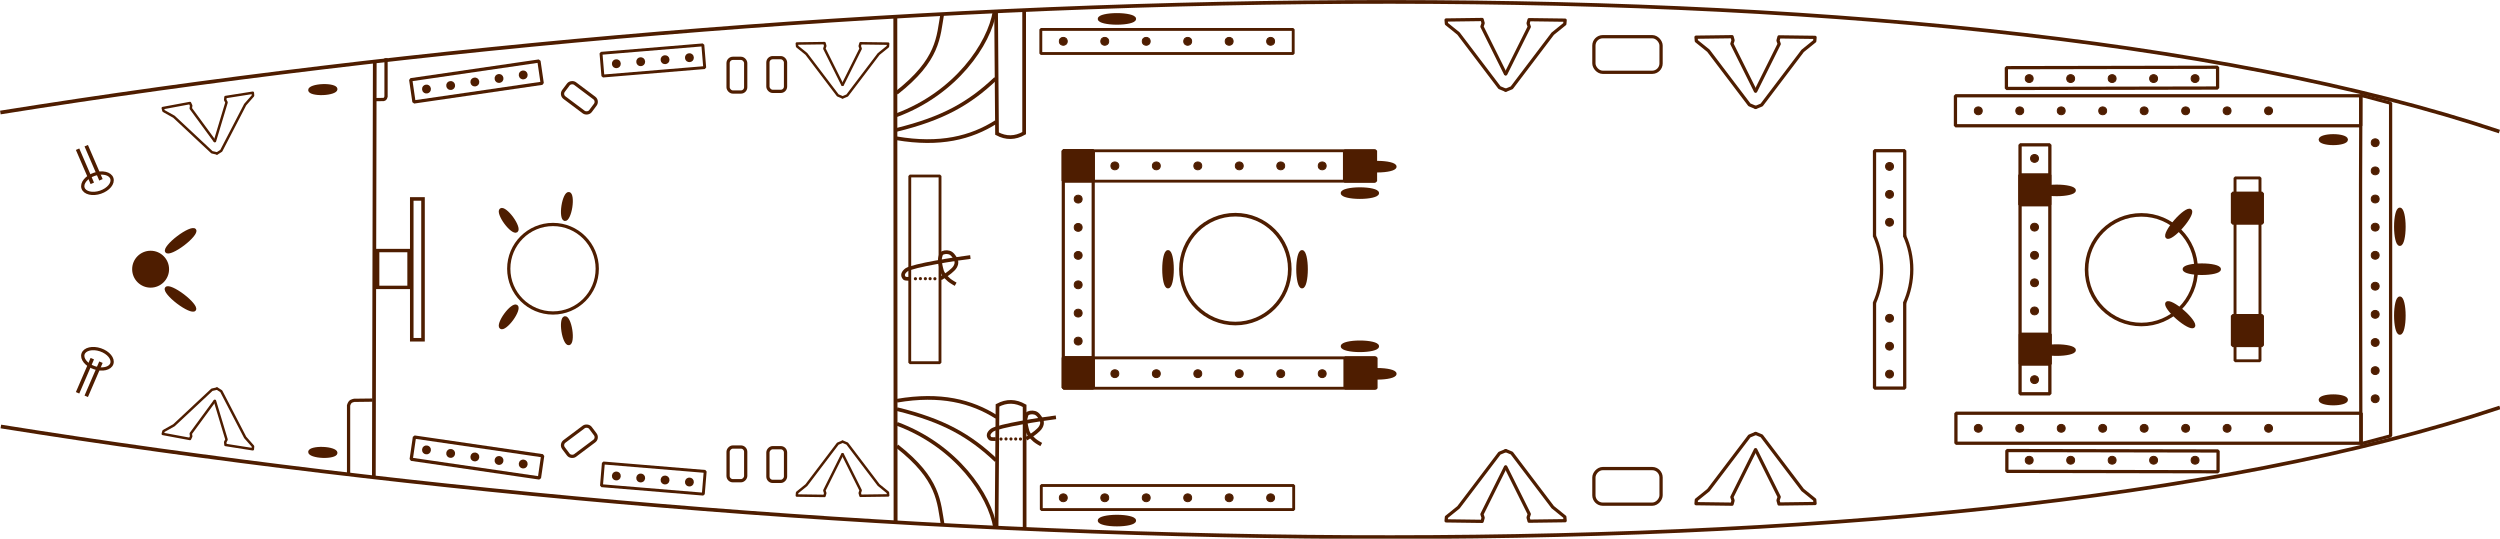 <?xml version="1.0" encoding="UTF-8" standalone="no"?>
<!-- Created with Inkscape (http://www.inkscape.org/) -->

<svg:svg
   xmlns:rigging="https://github.com/jolaf/rigging"
   xmlns:dc="http://purl.org/dc/elements/1.1/"
   xmlns:cc="http://creativecommons.org/ns#"
   xmlns:rdf="http://www.w3.org/1999/02/22-rdf-syntax-ns#"
   xmlns:svg="http://www.w3.org/2000/svg"
   xmlns:xlink="http://www.w3.org/1999/xlink"
   xmlns:sodipodi="http://sodipodi.sourceforge.net/DTD/sodipodi-0.dtd"
   xmlns:inkscape="http://www.inkscape.org/namespaces/inkscape"
   width="100%"
   viewBox="0 0 675.218 145.48"
   id="schemeImage"
   version="1.1"
   inkscape:version="0.92.0 r15299"
   sodipodi:docname="shtandart-src.svg"
   height="145.48">
  <svg:style
     type="text/css"
     id="style1">
    /* <![CDATA[ */
    .rightAnswer {
      filter: url(#filterRightAnswer);
    }

    .wrongAnswer {
      filter: url(#filterWrongAnswer);
    }

    .highlight {
      filter: url(#filterHighlight);
    }
    /* ]]> */
  </svg:style>
  <svg:defs
     id="defs4">
    <svg:filter
       id="filterRightAnswer"
       x="-500"
       y="-500"
       width="1000"
       height="1000">
      <svg:feFlood
         result="flood"
         flood-color="rgb(0,128,0)"
         flood-opacity="1"
         id="feFlood5737" />
      <svg:feComposite
         in="flood"
         result="mask"
         in2="SourceGraphic"
         operator="in"
         id="feComposite5739" />
      <svg:feMorphology
         in="mask"
         result="dilated"
         operator="dilate"
         radius="4"
         id="feMorphology5741"
         stdDeviation="6.6" />
      <svg:feGaussianBlur
         in="dilated"
         result="blurred"
         stdDeviation="3.3"
         id="feGaussianBlur5743"
         radius="6" />
      <svg:feMerge
         id="feMerge5745">
        <svg:feMergeNode
           in="blurred"
           id="feMergeNode5747" />
        <svg:feMergeNode
           in="SourceGraphic"
           id="feMergeNode5749" />
      </svg:feMerge>
    </svg:filter>
    <svg:filter
       height="1000"
       width="1000"
       y="-500"
       x="-500"
       id="filterWrongAnswer">
      <svg:feFlood
         id="feFlood4410"
         flood-opacity="1"
         flood-color="rgb(255,0,0)"
         result="flood" />
      <svg:feComposite
         id="feComposite4412"
         operator="in"
         in2="SourceGraphic"
         result="mask"
         in="flood" />
      <svg:feMorphology
         stdDeviation="6.6"
         id="feMorphology4414"
         radius="4"
         operator="dilate"
         result="dilated"
         in="mask" />
      <svg:feGaussianBlur
         radius="6"
         id="feGaussianBlur4416"
         stdDeviation="3.3"
         result="blurred"
         in="dilated" />
      <svg:feMerge
         id="feMerge4422">
        <svg:feMergeNode
           id="feMergeNode4418"
           in="blurred" />
        <svg:feMergeNode
           id="feMergeNode4420"
           in="SourceGraphic" />
      </svg:feMerge>
    </svg:filter>
    <svg:filter
       id="filterHighlight"
       x="-500"
       y="-500"
       width="1000"
       height="1000">
      <svg:feFlood
         result="flood"
         flood-color="rgb(255,204,0)"
         flood-opacity="1"
         id="feFlood4426" />
      <svg:feComposite
         in="flood"
         result="mask"
         in2="SourceGraphic"
         operator="in"
         id="feComposite4428" />
      <svg:feMorphology
         in="mask"
         result="dilated"
         operator="dilate"
         radius="4"
         id="feMorphology4430"
         stdDeviation="6.6" />
      <svg:feGaussianBlur
         in="dilated"
         result="blurred"
         stdDeviation="3.3"
         id="feGaussianBlur4432"
         radius="6" />
      <svg:feMerge
         id="feMerge4438">
        <svg:feMergeNode
           in="blurred"
           id="feMergeNode4434" />
        <svg:feMergeNode
           in="SourceGraphic"
           id="feMergeNode4436" />
      </svg:feMerge>
    </svg:filter>
  </svg:defs>
  <sodipodi:namedview
     id="base"
     pagecolor="#ffffff"
     bordercolor="#666666"
     borderopacity="1.0"
     inkscape:pageopacity="0.0"
     inkscape:pageshadow="2"
     inkscape:zoom="5.656854"
     inkscape:cx="551.62405"
     inkscape:cy="82.176319"
     inkscape:document-units="px"
     inkscape:current-layer="points"
     showgrid="false"
     inkscape:window-width="2560"
     inkscape:window-height="1537"
     inkscape:window-x="1672"
     inkscape:window-y="-8"
     inkscape:window-maximized="1"
     showguides="false"
     inkscape:guide-bbox="true"
     gridtolerance="1"
     objecttolerance="5"
     guidetolerance="1"
     fit-margin-top="0"
     fit-margin-left="0"
     fit-margin-right="0"
     fit-margin-bottom="0">
    <inkscape:grid
       type="xygrid"
       id="grid4394"
       originx="-36.919"
       originy="-539.252" />
    <sodipodi:guide
       position="26.259,72.748"
       orientation="0,1"
       id="guide4311"
       inkscape:locked="false" />
  </sodipodi:namedview>
  <svg:g
     inkscape:groupmode="layer"
     id="layer1"
     inkscape:label="drawing"
     style="display:inline">
    <svg:g
       id="drawing"
       style="display:inline"
       transform="translate(-36.919,-367.63)">
      <svg:g
         id="centralDrawing1">
        <svg:path
           inkscape:connector-curvature="0"
           id="path4304"
           d="M 137.89,496.362 138.138,384.146"
           style="fill:none;fill-rule:evenodd;stroke:#4e1d00;stroke-width:1px;stroke-linecap:butt;stroke-linejoin:miter;stroke-opacity:1"
           sodipodi:nodetypes="cc" />
        <svg:path
           style="fill:none;fill-rule:evenodd;stroke:#4e1d00;stroke-width:1.056px;stroke-linecap:butt;stroke-linejoin:miter;stroke-opacity:1"
           d="m 278.803,508.343 -0.07,-136.424"
           id="path4288"
           inkscape:connector-curvature="0" />
        <svg:path
           style="display:inline;fill:none;fill-rule:evenodd;stroke:#4e1d00;stroke-width:0.88;stroke-linecap:butt;stroke-linejoin:miter;stroke-miterlimit:0;stroke-dasharray:none;stroke-opacity:1"
           d="m 682.589,395.487 -8.036,-2.125 c -0.162,31.116 -0.062,65.644 0,94.118 l 8.036,-2.125 c 0,-29.956 0,-59.912 0,-89.868 z"
           id="path4294"
           inkscape:connector-curvature="0"
           sodipodi:nodetypes="ccccc" />
        <svg:path
           style="fill:none;fill-rule:evenodd;stroke:#4e1d00;stroke-width:0.88;stroke-linecap:butt;stroke-linejoin:miter;stroke-miterlimit:4;stroke-dasharray:none;stroke-opacity:1"
           d="m 141.182,383.355 v 10.38 c -0.175,0.713 -0.438,0.672 -0.685,0.766 l -2.226,0.035"
           id="path4306"
           inkscape:connector-curvature="0"
           sodipodi:nodetypes="cccc" />
        <svg:ellipse
           transform="translate(36.919,367.63)"
           style="display:inline;opacity:1;fill:#4e1d00;fill-opacity:1;fill-rule:evenodd;stroke:#4e1d00;stroke-width:0.98;stroke-linecap:butt;stroke-linejoin:miter;stroke-miterlimit:0.3;stroke-dasharray:none;stroke-opacity:1"
           id="path4314"
           cx="40.678"
           cy="72.707"
           rx="4.495"
           ry="4.495" />
        <svg:rect
           style="display:inline;opacity:1;fill:#4e1d00;fill-opacity:0;fill-rule:evenodd;stroke:#4e1d00;stroke-width:0.921;stroke-linecap:butt;stroke-linejoin:miter;stroke-miterlimit:4;stroke-dasharray:none;stroke-opacity:1"
           id="rect4317"
           width="8.482"
           height="9.949"
           x="138.915"
           y="435.302" />
        <svg:rect
           style="display:inline;opacity:1;fill:#4e1d00;fill-opacity:0;fill-rule:evenodd;stroke:#4e1d00;stroke-width:0.961;stroke-linecap:butt;stroke-linejoin:miter;stroke-miterlimit:4;stroke-dasharray:none;stroke-opacity:1"
           id="rect4322"
           width="3.041"
           height="38.031"
           x="148.131"
           y="421.36" />
        <svg:circle
           transform="translate(36.919,367.63)"
           style="display:inline;opacity:1;fill:none;fill-opacity:0;fill-rule:evenodd;stroke:#4e1d00;stroke-width:0.88;stroke-linecap:butt;stroke-linejoin:miter;stroke-miterlimit:4;stroke-dasharray:none;stroke-opacity:1"
           id="path4326"
           cx="149.358"
           cy="72.581"
           r="11.95" />
        <svg:g
           id="g4332">
          <svg:path
             style="display:inline;fill:none;fill-rule:evenodd;stroke:#4e1d00;stroke-width:0.767;stroke-linecap:butt;stroke-linejoin:miter;stroke-miterlimit:0;stroke-dasharray:none;stroke-opacity:1"
             d="m 290.809,415.168 h -8.168 c -0.004,16.806 -0.007,33.613 -0.011,50.419 h 8.168 c 0.004,-16.806 0.007,-33.613 0.011,-50.419 z"
             id="path4247"
             inkscape:connector-curvature="0"
             sodipodi:nodetypes="ccccc" />
        </svg:g>
        <svg:path
           sodipodi:nodetypes="ccccc"
           inkscape:connector-curvature="0"
           id="path4336"
           d="m 332.178,472.394 h -8.075 c 0,-21.34 0,-42.68 0,-64.019 h 8.075 c 0,21.34 0,42.68 0,64.019 z"
           style="display:inline;fill:none;fill-rule:evenodd;stroke:#4e1d00;stroke-width:0.86;stroke-linecap:butt;stroke-linejoin:miter;stroke-miterlimit:0;stroke-dasharray:none;stroke-opacity:1" />
        <svg:ellipse
           transform="translate(36.919,367.63)"
           style="display:inline;opacity:1;fill:none;fill-opacity:1;fill-rule:evenodd;stroke:#4e1d00;stroke-width:0.974;stroke-linecap:butt;stroke-linejoin:miter;stroke-miterlimit:4;stroke-dasharray:none;stroke-opacity:1"
           id="path4342"
           cx="333.656"
           cy="72.684"
           rx="14.7"
           ry="14.7" />
        <svg:g
           id="g4318">
          <svg:g
             id="g4299">
            <svg:path
               style="display:inline;fill:none;fill-rule:evenodd;stroke:#4e1d00;stroke-width:0.882;stroke-linecap:butt;stroke-linejoin:miter;stroke-miterlimit:0;stroke-dasharray:none;stroke-opacity:1"
               d="m 543.2,431.437 v -23.112 h 8.158 v 23.15"
               id="path4201"
               inkscape:connector-curvature="0" />
            <svg:path
               sodipodi:nodetypes="ccc"
               inkscape:connector-curvature="0"
               id="path4211"
               d="m 551.285,431.226 c 1.304,2.875 1.979,5.997 1.979,9.164 0,3.167 -0.675,6.288 -1.979,9.164"
               style="display:inline;opacity:1;fill:none;fill-opacity:1;fill-rule:evenodd;stroke:#4e1d00;stroke-width:0.88;stroke-linecap:butt;stroke-linejoin:round;stroke-miterlimit:0;stroke-dasharray:none;stroke-opacity:1" />
          </svg:g>
          <svg:g
             transform="matrix(1,0,0,-1,-1.332961e-5,880.779)"
             id="g4305">
            <svg:path
               inkscape:connector-curvature="0"
               id="path4308"
               d="m 543.2,431.437 v -23.112 h 8.158 v 23.15"
               style="display:inline;fill:none;fill-rule:evenodd;stroke:#4e1d00;stroke-width:0.882;stroke-linecap:butt;stroke-linejoin:miter;stroke-miterlimit:0;stroke-dasharray:none;stroke-opacity:1" />
            <svg:path
               sodipodi:nodetypes="ccc"
               inkscape:connector-curvature="0"
               id="path4312"
               d="m 543.138,431.226 c 1.304,2.875 1.979,5.997 1.979,9.164 0,3.167 -0.675,6.288 -1.979,9.164"
               style="display:inline;opacity:1;fill:none;fill-opacity:1;fill-rule:evenodd;stroke:#4e1d00;stroke-width:0.88;stroke-linecap:butt;stroke-linejoin:round;stroke-miterlimit:0;stroke-dasharray:none;stroke-opacity:1" />
          </svg:g>
        </svg:g>
        <svg:rect
           transform="translate(3.5988812e-6,4.8545675e-5)"
           style="display:inline;opacity:1;fill:none;fill-opacity:1;fill-rule:evenodd;stroke:#4e1d00;stroke-width:0.888;stroke-linecap:butt;stroke-linejoin:miter;stroke-miterlimit:0;stroke-dasharray:none;stroke-opacity:1"
           id="rect4326"
           width="8.047"
           height="67.236"
           x="582.51"
           y="406.753" />
        <svg:circle
           transform="translate(36.919,367.63)"
           style="display:inline;opacity:1;fill:none;fill-opacity:1;fill-rule:evenodd;stroke:#4e1d00;stroke-width:0.962;stroke-linecap:butt;stroke-linejoin:miter;stroke-miterlimit:0;stroke-dasharray:none;stroke-opacity:1"
           id="path4330"
           cx="578.359"
           cy="72.838"
           r="14.805" />
        <svg:rect
           transform="translate(36.919,367.63)"
           style="display:inline;opacity:1;fill:none;fill-opacity:1;fill-rule:evenodd;stroke:#4e1d00;stroke-width:0.79;stroke-linecap:butt;stroke-linejoin:miter;stroke-miterlimit:0;stroke-dasharray:none;stroke-opacity:1"
           id="rect4333"
           width="6.742"
           height="49.382"
           x="603.653"
           y="48.055" />
        <svg:path
           sodipodi:nodetypes="cccc"
           inkscape:connector-curvature="0"
           id="path4412"
           d="m 131.064,495.741 v -18.614 c 0.389,-1.278 0.973,-1.205 1.523,-1.374 l 4.95,-0.062"
           style="fill:none;fill-rule:evenodd;stroke:#4e1d00;stroke-width:0.88;stroke-linecap:butt;stroke-linejoin:miter;stroke-miterlimit:4;stroke-dasharray:none;stroke-opacity:1" />
      </svg:g>
      <svg:g
         id="portDrawing">
        <svg:path
           inkscape:tile-y0="-1.6731129e-06"
           inkscape:tile-x0="-2.8809948e-07"
           inkscape:tile-h="36.004633"
           inkscape:tile-w="675.19792"
           inkscape:tile-cy="18.021847"
           inkscape:tile-cx="337.55918"
           sodipodi:nodetypes="cc"
           inkscape:connector-curvature="0"
           id="path4399"
           d="M 37.019,398.018 C 260,362.362 560,352.362 711.979,403.161"
           style="fill:none;fill-rule:evenodd;stroke:#4e1d00;stroke-width:1px;stroke-linecap:butt;stroke-linejoin:miter;stroke-opacity:1" />
        <svg:path
           sodipodi:nodetypes="cccc"
           inkscape:connector-curvature="0"
           id="path4286"
           d="m 305.95,370.636 0.253,33.082 c 2.441,1.306 4.882,1.261 7.324,-0.126 V 370.257"
           style="fill:none;fill-rule:evenodd;stroke:#4e1d00;stroke-width:1px;stroke-linecap:butt;stroke-linejoin:miter;stroke-opacity:1" />
        <svg:path
           sodipodi:nodetypes="cc"
           inkscape:connector-curvature="0"
           id="path4296"
           d="m 279.055,392.733 c 11.483,-8.995 11.262,-15.064 12.374,-21.466"
           style="fill:none;fill-rule:evenodd;stroke:#4e1d00;stroke-width:1px;stroke-linecap:butt;stroke-linejoin:miter;stroke-opacity:1" />
        <svg:path
           sodipodi:nodetypes="cc"
           inkscape:connector-curvature="0"
           id="path4298"
           d="m 279.055,398.746 c 16.006,-5.945 25.097,-19.221 26.517,-28.111"
           style="fill:none;fill-rule:evenodd;stroke:#4e1d00;stroke-width:1px;stroke-linecap:butt;stroke-linejoin:miter;stroke-opacity:1" />
        <svg:path
           sodipodi:nodetypes="cc"
           inkscape:connector-curvature="0"
           id="path4300"
           d="m 279.055,402.708 c 12.562,-3.067 19.688,-7.145 26.769,-13.858"
           style="fill:none;fill-rule:evenodd;stroke:#4e1d00;stroke-width:1px;stroke-linecap:butt;stroke-linejoin:miter;stroke-opacity:1" />
        <svg:path
           sodipodi:nodetypes="cc"
           inkscape:connector-curvature="0"
           id="path4302"
           d="m 279.055,404.981 c 11.722,2.006 20.149,-0.133 26.895,-4.419"
           style="fill:none;fill-rule:evenodd;stroke:#4e1d00;stroke-width:1px;stroke-linecap:butt;stroke-linejoin:miter;stroke-opacity:1" />
        <svg:rect
           y="393.496"
           x="565.06"
           height="8.108"
           width="109.463"
           id="rect4158"
           style="display:inline;opacity:1;fill:none;fill-opacity:1;fill-rule:evenodd;stroke:#4e1d00;stroke-width:0.88;stroke-linecap:butt;stroke-linejoin:miter;stroke-miterlimit:0;stroke-dasharray:none;stroke-opacity:1" />
        <svg:rect
           transform="matrix(1,-0.002,0.002,1,0,0)"
           y="387.063"
           x="578.039"
           height="5.615"
           width="57.042"
           id="rect4272"
           style="display:inline;opacity:1;fill:none;fill-opacity:1;fill-rule:evenodd;stroke:#4e1d00;stroke-width:0.88;stroke-linecap:round;stroke-linejoin:miter;stroke-miterlimit:0;stroke-dasharray:none;stroke-opacity:1" />
        <svg:rect
           style="display:inline;opacity:1;fill:none;fill-opacity:1;fill-rule:evenodd;stroke:#4e1d00;stroke-width:0.777;stroke-linecap:butt;stroke-linejoin:miter;stroke-miterlimit:0;stroke-dasharray:none;stroke-opacity:1"
           id="rect4231"
           width="84.366"
           height="8.21"
           x="324.103"
           y="408.345" />
        <svg:rect
           y="375.577"
           x="318.031"
           height="6.51"
           width="68.166"
           id="rect4238"
           style="display:inline;opacity:1;fill:none;fill-opacity:1;fill-rule:evenodd;stroke:#4e1d00;stroke-width:0.777;stroke-linecap:butt;stroke-linejoin:miter;stroke-miterlimit:0;stroke-dasharray:none;stroke-opacity:1" />
        <svg:rect
           transform="rotate(-4.735)"
           y="397.173"
           x="167.028"
           height="6.154"
           width="27.593"
           id="rect4267"
           style="display:inline;opacity:1;fill:none;fill-opacity:1;fill-rule:evenodd;stroke:#4e1d00;stroke-width:0.787;stroke-linecap:butt;stroke-linejoin:miter;stroke-miterlimit:0;stroke-dasharray:none;stroke-opacity:1" />
        <svg:rect
           transform="rotate(-8.297)"
           style="display:inline;opacity:1;fill:none;fill-opacity:1;fill-rule:evenodd;stroke:#4e1d00;stroke-width:0.88;stroke-linecap:butt;stroke-linejoin:miter;stroke-miterlimit:0;stroke-dasharray:none;stroke-opacity:1"
           id="rect4281"
           width="35"
           height="6.061"
           x="90.144"
           y="406.429" />
        <svg:rect
           y="414.902"
           x="582.484"
           height="8.012"
           width="8.012"
           id="rect4212"
           style="display:inline;opacity:1;fill:#4e1d00;fill-opacity:1;fill-rule:evenodd;stroke:#4e1d00;stroke-width:0.937;stroke-linecap:butt;stroke-linejoin:miter;stroke-miterlimit:0;stroke-dasharray:none;stroke-opacity:1" />
        <svg:rect
           style="display:inline;opacity:1;fill:#4e1d00;fill-opacity:1;fill-rule:evenodd;stroke:#4e1d00;stroke-width:0.88;stroke-linecap:butt;stroke-linejoin:miter;stroke-miterlimit:0;stroke-dasharray:none;stroke-opacity:1"
           id="rect4227"
           width="8.109"
           height="8.109"
           x="400.07"
           y="408.425" />
      </svg:g>
      <svg:use
         x="0"
         y="0"
         xlink:href="#portDrawing"
         id="starboardDrawing"
         transform="matrix(1,0,0,-1,0.129,880.84)"
         width="100%"
         height="100%" />
    </svg:g>
  </svg:g>
  <svg:g
     inkscape:groupmode="layer"
     id="layer2"
     inkscape:label="deckMasks"
     style="display:none">
    <g
       id="deckMasks" />
  </svg:g>
  <svg:g
     inkscape:groupmode="layer"
     id="layer3"
     inkscape:label="mastMasks"
     style="display:none">
    <g
       id="mastMasks" />
  </svg:g>
  <svg:g
     inkscape:groupmode="layer"
     id="layer4"
     inkscape:label="points"
     style="display:inline">
    <svg:g
       id="points"
       style="display:inline"
       transform="translate(0.02,-7.1415848e-6)"
       inkscape:transform-center-x="-152.32154"
       inkscape:transform-center-y="-60.498592">
      <svg:g
         rigging:deck="fore"
         rigging:side="port"
         rigging:rail="behindFront"
         id="g1143">
        <svg:ellipse
           transform="translate(-36.94,-367.63)"
           style="display:inline;opacity:1;fill:#4e1d00;fill-opacity:1;fill-rule:evenodd;stroke:#4e1d00;stroke-width:0.88;stroke-linecap:round;stroke-linejoin:round;stroke-miterlimit:4;stroke-dasharray:none;stroke-opacity:1"
           id="path4223"
           ry="4.735"
           rx="1.126"
           cy="428.876"
           cx="685.088" />
      </svg:g>
      <svg:g
         rigging:deck="fore"
         rigging:side="port"
         rigging:rail="frontRail"
         id="g4296">
        <svg:circle
           r="1.067"
           cy="406.182"
           cx="678.429"
           id="path4177"
           style="display:inline;opacity:1;fill:#4e1d00;fill-opacity:1;fill-rule:evenodd;stroke:#4e1d00;stroke-width:0.266;stroke-linecap:butt;stroke-linejoin:miter;stroke-miterlimit:2.9;stroke-dasharray:none;stroke-opacity:1"
           transform="translate(-36.94,-367.63)" />
        <svg:circle
           style="display:inline;opacity:1;fill:#4e1d00;fill-opacity:1;fill-rule:evenodd;stroke:#4e1d00;stroke-width:0.266;stroke-linecap:butt;stroke-linejoin:miter;stroke-miterlimit:2.9;stroke-dasharray:none;stroke-opacity:1"
           id="circle4312"
           cx="678.429"
           cy="413.782"
           r="1.067"
           transform="translate(-36.94,-367.63)" />
        <svg:circle
           r="1.067"
           cy="421.382"
           cx="678.429"
           id="circle4314"
           style="display:inline;opacity:1;fill:#4e1d00;fill-opacity:1;fill-rule:evenodd;stroke:#4e1d00;stroke-width:0.266;stroke-linecap:butt;stroke-linejoin:miter;stroke-miterlimit:2.9;stroke-dasharray:none;stroke-opacity:1"
           transform="translate(-36.94,-367.63)" />
        <svg:circle
           style="display:inline;opacity:1;fill:#4e1d00;fill-opacity:1;fill-rule:evenodd;stroke:#4e1d00;stroke-width:0.266;stroke-linecap:butt;stroke-linejoin:miter;stroke-miterlimit:2.9;stroke-dasharray:none;stroke-opacity:1"
           id="circle4316"
           cx="678.429"
           cy="428.982"
           r="1.067"
           transform="translate(-36.94,-367.63)" />
        <svg:circle
           r="1.067"
           cy="436.582"
           cx="678.429"
           id="circle4318"
           style="display:inline;opacity:1;fill:#4e1d00;fill-opacity:1;fill-rule:evenodd;stroke:#4e1d00;stroke-width:0.266;stroke-linecap:butt;stroke-linejoin:miter;stroke-miterlimit:2.9;stroke-dasharray:none;stroke-opacity:1"
           transform="translate(-36.94,-367.63)" />
      </svg:g>
      <svg:g
         rigging:deck="fore"
         rigging:side="port"
         rigging:rail="atMastSide"
         id="g1146">
        <svg:ellipse
           transform="rotate(41.161,471.065,-233.004)"
           style="display:inline;opacity:1;fill:#4e1d00;fill-opacity:1;fill-rule:evenodd;stroke:#4e1d00;stroke-width:0.88;stroke-linecap:round;stroke-linejoin:round;stroke-miterlimit:4;stroke-dasharray:none;stroke-opacity:1"
           id="ellipse4225"
           ry="4.735"
           rx="1.126"
           cy="-89.318"
           cx="752.554" />
      </svg:g>
      <svg:g
         rigging:deck="fore"
         rigging:side="port"
         rigging:rail="frontFists"
         id="g1149">
        <svg:rect
           style="display:inline;opacity:1;fill:#4e1d00;fill-opacity:1;fill-rule:evenodd;stroke:#4e1d00;stroke-width:0.937;stroke-linecap:butt;stroke-linejoin:miter;stroke-miterlimit:0;stroke-dasharray:none;stroke-opacity:1"
           id="rect4199"
           width="8.012"
           height="8.012"
           x="639.91"
           y="419.847"
           transform="translate(-36.94,-367.63)" />
      </svg:g>
      <svg:g
         rigging:deck="fore"
         rigging:side="port"
         rigging:rail="sideRail"
         id="g4304">
        <svg:circle
           style="display:inline;opacity:1;fill:#4e1d00;fill-opacity:1;fill-rule:evenodd;stroke:#4e1d00;stroke-width:0.266;stroke-linecap:butt;stroke-linejoin:miter;stroke-miterlimit:2.9;stroke-dasharray:none;stroke-opacity:1"
           id="circle4168"
           cx="571.23"
           cy="397.562"
           r="1.067"
           transform="translate(-36.94,-367.63)" />
        <svg:circle
           r="1.067"
           cy="397.562"
           cx="582.43"
           id="circle4170"
           style="display:inline;opacity:1;fill:#4e1d00;fill-opacity:1;fill-rule:evenodd;stroke:#4e1d00;stroke-width:0.266;stroke-linecap:butt;stroke-linejoin:miter;stroke-miterlimit:2.9;stroke-dasharray:none;stroke-opacity:1"
           transform="translate(-36.94,-367.63)" />
        <svg:circle
           style="display:inline;opacity:1;fill:#4e1d00;fill-opacity:1;fill-rule:evenodd;stroke:#4e1d00;stroke-width:0.266;stroke-linecap:butt;stroke-linejoin:miter;stroke-miterlimit:2.9;stroke-dasharray:none;stroke-opacity:1"
           id="circle4172"
           cx="593.63"
           cy="397.562"
           r="1.067"
           transform="translate(-36.94,-367.63)" />
        <svg:circle
           r="1.067"
           cy="397.562"
           cx="604.83"
           id="circle4174"
           style="display:inline;opacity:1;fill:#4e1d00;fill-opacity:1;fill-rule:evenodd;stroke:#4e1d00;stroke-width:0.266;stroke-linecap:butt;stroke-linejoin:miter;stroke-miterlimit:2.9;stroke-dasharray:none;stroke-opacity:1"
           transform="translate(-36.94,-367.63)" />
        <svg:circle
           style="display:inline;opacity:1;fill:#4e1d00;fill-opacity:1;fill-rule:evenodd;stroke:#4e1d00;stroke-width:0.266;stroke-linecap:butt;stroke-linejoin:miter;stroke-miterlimit:2.9;stroke-dasharray:none;stroke-opacity:1"
           id="circle4176"
           cx="616.03"
           cy="397.562"
           r="1.067"
           transform="translate(-36.94,-367.63)" />
        <svg:circle
           r="1.067"
           cy="397.562"
           cx="627.23"
           id="circle4178"
           style="display:inline;opacity:1;fill:#4e1d00;fill-opacity:1;fill-rule:evenodd;stroke:#4e1d00;stroke-width:0.266;stroke-linecap:butt;stroke-linejoin:miter;stroke-miterlimit:2.9;stroke-dasharray:none;stroke-opacity:1"
           transform="translate(-36.94,-367.63)" />
        <svg:circle
           style="display:inline;opacity:1;fill:#4e1d00;fill-opacity:1;fill-rule:evenodd;stroke:#4e1d00;stroke-width:0.266;stroke-linecap:butt;stroke-linejoin:miter;stroke-miterlimit:2.9;stroke-dasharray:none;stroke-opacity:1"
           id="circle4180"
           cx="638.43"
           cy="397.562"
           r="1.067"
           transform="translate(-36.94,-367.63)" />
        <svg:circle
           r="1.067"
           cy="397.562"
           cx="649.63"
           id="circle4182"
           style="display:inline;opacity:1;fill:#4e1d00;fill-opacity:1;fill-rule:evenodd;stroke:#4e1d00;stroke-width:0.266;stroke-linecap:butt;stroke-linejoin:miter;stroke-miterlimit:2.9;stroke-dasharray:none;stroke-opacity:1"
           transform="translate(-36.94,-367.63)" />
      </svg:g>
      <svg:g
         transform="translate(-36.94,-367.631)"
         style="display:inline"
         id="g5102"
         rigging:deck="fore"
         rigging:side="port"
         rigging:rail="shroudsRail">
        <svg:circle
           style="opacity:1;fill:#4e1d00;fill-opacity:1;fill-rule:evenodd;stroke:#4e1d00;stroke-width:0.266;stroke-linecap:butt;stroke-linejoin:miter;stroke-miterlimit:2.9;stroke-dasharray:none;stroke-opacity:1"
           id="circle4188"
           cx="584.98"
           cy="388.852"
           r="1.067" />
        <svg:circle
           r="1.067"
           cy="388.852"
           cx="596.18"
           id="circle4190"
           style="opacity:1;fill:#4e1d00;fill-opacity:1;fill-rule:evenodd;stroke:#4e1d00;stroke-width:0.266;stroke-linecap:butt;stroke-linejoin:miter;stroke-miterlimit:2.9;stroke-dasharray:none;stroke-opacity:1" />
        <svg:circle
           style="opacity:1;fill:#4e1d00;fill-opacity:1;fill-rule:evenodd;stroke:#4e1d00;stroke-width:0.266;stroke-linecap:butt;stroke-linejoin:miter;stroke-miterlimit:2.9;stroke-dasharray:none;stroke-opacity:1"
           id="circle4192"
           cx="607.38"
           cy="388.852"
           r="1.067" />
        <svg:circle
           r="1.067"
           cy="388.852"
           cx="618.58"
           id="circle4194"
           style="opacity:1;fill:#4e1d00;fill-opacity:1;fill-rule:evenodd;stroke:#4e1d00;stroke-width:0.266;stroke-linecap:butt;stroke-linejoin:miter;stroke-miterlimit:2.9;stroke-dasharray:none;stroke-opacity:1" />
        <svg:circle
           style="opacity:1;fill:#4e1d00;fill-opacity:1;fill-rule:evenodd;stroke:#4e1d00;stroke-width:0.266;stroke-linecap:butt;stroke-linejoin:miter;stroke-miterlimit:2.9;stroke-dasharray:none;stroke-opacity:1"
           id="circle4196"
           cx="629.78"
           cy="388.852"
           r="1.067" />
      </svg:g>
      <svg:g
         rigging:deck="fore"
         rigging:side="port"
         rigging:rail="behindMastRail"
         id="g4334">
        <svg:circle
           r="1.067"
           cy="436.582"
           cx="586.42"
           id="circle4208"
           style="display:inline;opacity:1;fill:#4e1d00;fill-opacity:1;fill-rule:evenodd;stroke:#4e1d00;stroke-width:0.266;stroke-linecap:butt;stroke-linejoin:miter;stroke-miterlimit:2.9;stroke-dasharray:none;stroke-opacity:1"
           transform="translate(-36.94,-367.63)" />
        <svg:circle
           r="1.067"
           cy="428.982"
           cx="586.42"
           id="circle4210"
           style="display:inline;opacity:1;fill:#4e1d00;fill-opacity:1;fill-rule:evenodd;stroke:#4e1d00;stroke-width:0.266;stroke-linecap:butt;stroke-linejoin:miter;stroke-miterlimit:2.9;stroke-dasharray:none;stroke-opacity:1"
           transform="translate(-36.94,-367.63)" />
        <svg:circle
           style="display:inline;opacity:1;fill:#4e1d00;fill-opacity:1;fill-rule:evenodd;stroke:#4e1d00;stroke-width:0.266;stroke-linecap:butt;stroke-linejoin:miter;stroke-miterlimit:2.9;stroke-dasharray:none;stroke-opacity:1"
           id="circle4214"
           cx="586.42"
           cy="410.421"
           r="1.067"
           transform="translate(-36.94,-367.63)" />
      </svg:g>
      <svg:g
         rigging:deck="fore"
         rigging:side="port"
         rigging:rail="backPillars"
         id="g1152">
        <svg:ellipse
           transform="rotate(90,165.345,-202.285)"
           style="display:inline;opacity:1;fill:#4e1d00;fill-opacity:1;fill-rule:evenodd;stroke:#4e1d00;stroke-width:0.88;stroke-linecap:round;stroke-linejoin:round;stroke-miterlimit:4;stroke-dasharray:none;stroke-opacity:1"
           id="ellipse4231"
           ry="4.735"
           rx="1.126"
           cy="-592.41"
           cx="419.054" />
      </svg:g>
      <svg:g
         rigging:deck="fore"
         rigging:side="port"
         rigging:rail="backRail"
         id="g4384">
        <svg:circle
           r="1.067"
           cy="44.952"
           cx="510.32"
           id="circle4207"
           style="display:inline;opacity:1;fill:#4e1d00;fill-opacity:1;fill-rule:evenodd;stroke:#4e1d00;stroke-width:0.266;stroke-linecap:butt;stroke-linejoin:miter;stroke-miterlimit:2.9;stroke-dasharray:none;stroke-opacity:1" />
        <svg:circle
           style="display:inline;opacity:1;fill:#4e1d00;fill-opacity:1;fill-rule:evenodd;stroke:#4e1d00;stroke-width:0.266;stroke-linecap:butt;stroke-linejoin:miter;stroke-miterlimit:2.9;stroke-dasharray:none;stroke-opacity:1"
           id="circle4222"
           cx="510.32"
           cy="52.492"
           r="1.067" />
        <svg:circle
           r="1.067"
           cy="60.032"
           cx="510.32"
           id="circle4224"
           style="display:inline;opacity:1;fill:#4e1d00;fill-opacity:1;fill-rule:evenodd;stroke:#4e1d00;stroke-width:0.266;stroke-linecap:butt;stroke-linejoin:miter;stroke-miterlimit:2.9;stroke-dasharray:none;stroke-opacity:1" />
      </svg:g>
      <svg:g
         rigging:deck="main"
         rigging:side="port"
         rigging:rail="bulwark"
         id="g4357">
        <svg:g
           transform="translate(-36.404,-370.666)"
           id="g4211"
           style="display:inline">
          <svg:path
             style="fill:none;fill-rule:evenodd;stroke:#4e1d00;stroke-width:0.88;stroke-linecap:round;stroke-linejoin:round;stroke-miterlimit:4;stroke-dasharray:none;stroke-opacity:1"
             d="m 510.58,395.264 6.339,-12.723 -0.312,-0.938 0.268,-0.982 9.732,0.134 -0.089,1.027 -3.259,2.634 -11.071,14.598 -1.607,0.67"
             id="path4205"
             inkscape:connector-curvature="0"
             sodipodi:nodetypes="ccccccccc" />
          <svg:path
             sodipodi:nodetypes="ccccccccc"
             inkscape:connector-curvature="0"
             id="path4209"
             d="m 510.485,395.219 -6.339,-12.723 0.312,-0.938 -0.268,-0.982 -9.732,0.134 0.089,1.027 3.259,2.634 11.071,14.598 1.607,0.67"
             style="fill:none;fill-rule:evenodd;stroke:#4e1d00;stroke-width:0.88;stroke-linecap:round;stroke-linejoin:round;stroke-miterlimit:4;stroke-dasharray:none;stroke-opacity:1" />
        </svg:g>
        <svg:g
           id="g4215"
           transform="translate(-103.904,-375.309)"
           style="display:inline">
          <svg:path
             sodipodi:nodetypes="ccccccccc"
             inkscape:connector-curvature="0"
             id="path4217"
             d="m 510.58,395.264 6.339,-12.723 -0.312,-0.938 0.268,-0.982 9.732,0.134 -0.089,1.027 -3.259,2.634 -11.071,14.598 -1.607,0.67"
             style="fill:none;fill-rule:evenodd;stroke:#4e1d00;stroke-width:0.88;stroke-linecap:round;stroke-linejoin:round;stroke-miterlimit:4;stroke-dasharray:none;stroke-opacity:1" />
          <svg:path
             style="fill:none;fill-rule:evenodd;stroke:#4e1d00;stroke-width:0.88;stroke-linecap:round;stroke-linejoin:round;stroke-miterlimit:4;stroke-dasharray:none;stroke-opacity:1"
             d="m 510.485,395.219 -6.339,-12.723 0.312,-0.938 -0.268,-0.982 -9.732,0.134 0.089,1.027 3.259,2.634 11.071,14.598 1.607,0.67"
             id="path4219"
             inkscape:connector-curvature="0"
             sodipodi:nodetypes="ccccccccc" />
        </svg:g>
        <svg:rect
           rx="2.4"
           y="377.541"
           x="467.411"
           height="9.613"
           width="18.143"
           id="rect4221"
           style="display:inline;opacity:1;fill:none;fill-opacity:1;fill-rule:evenodd;stroke:#4e1d00;stroke-width:0.88;stroke-linecap:round;stroke-linejoin:round;stroke-miterlimit:4;stroke-dasharray:none;stroke-opacity:1"
           transform="translate(-36.94,-367.63)" />
      </svg:g>
      <svg:g
         rigging:deck="main"
         rigging:side="port"
         rigging:rail="aboveRail"
         id="g1155">
        <svg:ellipse
           transform="rotate(90,165.345,-202.285)"
           style="display:inline;opacity:1;fill:#4e1d00;fill-opacity:1;fill-rule:evenodd;stroke:#4e1d00;stroke-width:0.88;stroke-linecap:round;stroke-linejoin:round;stroke-miterlimit:4;stroke-dasharray:none;stroke-opacity:1"
           id="ellipse4236"
           ry="4.735"
           rx="1.126"
           cy="-338.585"
           cx="372.733" />
      </svg:g>
      <svg:g
         rigging:deck="main"
         rigging:side="port"
         rigging:rail="sideRail"
         id="g4358">
        <svg:circle
           r="1.067"
           cy="378.792"
           cx="324.1"
           id="circle4240"
           style="display:inline;opacity:1;fill:#4e1d00;fill-opacity:1;fill-rule:evenodd;stroke:#4e1d00;stroke-width:0.266;stroke-linecap:butt;stroke-linejoin:miter;stroke-miterlimit:2.9;stroke-dasharray:none;stroke-opacity:1"
           transform="translate(-36.94,-367.63)" />
        <svg:circle
           style="display:inline;opacity:1;fill:#4e1d00;fill-opacity:1;fill-rule:evenodd;stroke:#4e1d00;stroke-width:0.266;stroke-linecap:butt;stroke-linejoin:miter;stroke-miterlimit:2.9;stroke-dasharray:none;stroke-opacity:1"
           id="circle4242"
           cx="335.3"
           cy="378.792"
           r="1.067"
           transform="translate(-36.94,-367.63)" />
        <svg:circle
           r="1.067"
           cy="378.792"
           cx="346.5"
           id="circle4244"
           style="display:inline;opacity:1;fill:#4e1d00;fill-opacity:1;fill-rule:evenodd;stroke:#4e1d00;stroke-width:0.266;stroke-linecap:butt;stroke-linejoin:miter;stroke-miterlimit:2.9;stroke-dasharray:none;stroke-opacity:1"
           transform="translate(-36.94,-367.63)" />
        <svg:circle
           style="display:inline;opacity:1;fill:#4e1d00;fill-opacity:1;fill-rule:evenodd;stroke:#4e1d00;stroke-width:0.266;stroke-linecap:butt;stroke-linejoin:miter;stroke-miterlimit:2.9;stroke-dasharray:none;stroke-opacity:1"
           id="circle4246"
           cx="357.7"
           cy="378.792"
           r="1.067"
           transform="translate(-36.94,-367.63)" />
        <svg:circle
           r="1.067"
           cy="378.792"
           cx="368.9"
           id="circle4248"
           style="display:inline;opacity:1;fill:#4e1d00;fill-opacity:1;fill-rule:evenodd;stroke:#4e1d00;stroke-width:0.266;stroke-linecap:butt;stroke-linejoin:miter;stroke-miterlimit:2.9;stroke-dasharray:none;stroke-opacity:1"
           transform="translate(-36.94,-367.63)" />
        <svg:circle
           style="display:inline;opacity:1;fill:#4e1d00;fill-opacity:1;fill-rule:evenodd;stroke:#4e1d00;stroke-width:0.266;stroke-linecap:butt;stroke-linejoin:miter;stroke-miterlimit:2.9;stroke-dasharray:none;stroke-opacity:1"
           id="circle4250"
           cx="380.1"
           cy="378.792"
           r="1.067"
           transform="translate(-36.94,-367.63)" />
      </svg:g>
      <svg:g
         rigging:deck="main"
         rigging:side="port"
         rigging:rail="backFists"
         id="g1158">
        <svg:rect
           y="408.336"
           x="324.097"
           height="8.109"
           width="8.109"
           id="rect4213"
           style="display:inline;opacity:1;fill:#4e1d00;fill-opacity:1;fill-rule:evenodd;stroke:#4e1d00;stroke-width:0.88;stroke-linecap:butt;stroke-linejoin:miter;stroke-miterlimit:0;stroke-dasharray:none;stroke-opacity:1"
           transform="translate(-36.94,-367.63)" />
      </svg:g>
      <svg:g
         rigging:deck="main"
         rigging:side="port"
         rigging:rail="frontPillars"
         id="g1161">
        <svg:ellipse
           transform="rotate(90,165.345,-202.285)"
           style="display:inline;opacity:1;fill:#4e1d00;fill-opacity:1;fill-rule:evenodd;stroke:#4e1d00;stroke-width:0.88;stroke-linecap:round;stroke-linejoin:round;stroke-miterlimit:4;stroke-dasharray:none;stroke-opacity:1"
           id="ellipse4219"
           ry="4.735"
           rx="1.126"
           cy="-408.942"
           cx="412.644" />
      </svg:g>
      <svg:g
         rigging:deck="main"
         rigging:side="port"
         rigging:rail="sideMastRail"
         id="g4366">
        <svg:circle
           style="display:inline;opacity:1;fill:#4e1d00;fill-opacity:1;fill-rule:evenodd;stroke:#4e1d00;stroke-width:0.266;stroke-linecap:butt;stroke-linejoin:miter;stroke-miterlimit:2.9;stroke-dasharray:none;stroke-opacity:1"
           id="circle4217"
           cx="338.03"
           cy="412.432"
           r="1.067"
           transform="translate(-36.94,-367.63)" />
        <svg:circle
           r="1.067"
           cy="412.432"
           cx="349.23"
           id="circle4216"
           style="display:inline;opacity:1;fill:#4e1d00;fill-opacity:1;fill-rule:evenodd;stroke:#4e1d00;stroke-width:0.266;stroke-linecap:butt;stroke-linejoin:miter;stroke-miterlimit:2.9;stroke-dasharray:none;stroke-opacity:1"
           transform="translate(-36.94,-367.63)" />
        <svg:circle
           style="display:inline;opacity:1;fill:#4e1d00;fill-opacity:1;fill-rule:evenodd;stroke:#4e1d00;stroke-width:0.266;stroke-linecap:butt;stroke-linejoin:miter;stroke-miterlimit:2.9;stroke-dasharray:none;stroke-opacity:1"
           id="circle4218"
           cx="360.43"
           cy="412.432"
           r="1.067"
           transform="translate(-36.94,-367.63)" />
        <svg:circle
           r="1.067"
           cy="412.432"
           cx="371.63"
           id="circle4220"
           style="display:inline;opacity:1;fill:#4e1d00;fill-opacity:1;fill-rule:evenodd;stroke:#4e1d00;stroke-width:0.266;stroke-linecap:butt;stroke-linejoin:miter;stroke-miterlimit:2.9;stroke-dasharray:none;stroke-opacity:1"
           transform="translate(-36.94,-367.63)" />
        <svg:circle
           style="display:inline;opacity:1;fill:#4e1d00;fill-opacity:1;fill-rule:evenodd;stroke:#4e1d00;stroke-width:0.266;stroke-linecap:butt;stroke-linejoin:miter;stroke-miterlimit:2.9;stroke-dasharray:none;stroke-opacity:1"
           id="circle4223"
           cx="382.83"
           cy="412.432"
           r="1.067"
           transform="translate(-36.94,-367.63)" />
        <svg:circle
           r="1.067"
           cy="412.432"
           cx="394.03"
           id="circle4225"
           style="display:inline;opacity:1;fill:#4e1d00;fill-opacity:1;fill-rule:evenodd;stroke:#4e1d00;stroke-width:0.266;stroke-linecap:butt;stroke-linejoin:miter;stroke-miterlimit:2.9;stroke-dasharray:none;stroke-opacity:1"
           transform="translate(-36.94,-367.63)" />
      </svg:g>
      <svg:g
         rigging:deck="main"
         rigging:side="port"
         rigging:rail="onDeckFront"
         id="g1164">
        <svg:ellipse
           cx="419.787"
           cy="-404.21"
           rx="1.126"
           ry="4.735"
           id="ellipse4229"
           style="display:inline;opacity:1;fill:#4e1d00;fill-opacity:1;fill-rule:evenodd;stroke:#4e1d00;stroke-width:0.88;stroke-linecap:round;stroke-linejoin:round;stroke-miterlimit:4;stroke-dasharray:none;stroke-opacity:1"
           transform="rotate(90,165.345,-202.285)" />
      </svg:g>
      <svg:g
         rigging:deck="main"
         rigging:side="port"
         rigging:rail="behindMastRail"
         id="g4374">
        <svg:circle
           r="1.067"
           cy="436.607"
           cx="328.12"
           id="circle4234"
           style="display:inline;opacity:1;fill:#4e1d00;fill-opacity:1;fill-rule:evenodd;stroke:#4e1d00;stroke-width:0.266;stroke-linecap:butt;stroke-linejoin:miter;stroke-miterlimit:2.9;stroke-dasharray:none;stroke-opacity:1"
           transform="translate(-36.94,-367.63)" />
        <svg:circle
           style="display:inline;opacity:1;fill:#4e1d00;fill-opacity:1;fill-rule:evenodd;stroke:#4e1d00;stroke-width:0.266;stroke-linecap:butt;stroke-linejoin:miter;stroke-miterlimit:2.9;stroke-dasharray:none;stroke-opacity:1"
           id="circle4243"
           cx="328.12"
           cy="429.047"
           r="1.067"
           transform="translate(-36.94,-367.63)" />
        <svg:circle
           r="1.067"
           cy="421.407"
           cx="328.12"
           id="circle4245"
           style="display:inline;opacity:1;fill:#4e1d00;fill-opacity:1;fill-rule:evenodd;stroke:#4e1d00;stroke-width:0.266;stroke-linecap:butt;stroke-linejoin:miter;stroke-miterlimit:2.9;stroke-dasharray:none;stroke-opacity:1"
           transform="translate(-36.94,-367.63)" />
      </svg:g>
      <svg:g
         rigging:deck="stern"
         rigging:rail="atFront"
         rigging:side="center"
         id="g4276"
         transform="translate(-36.624,-385.82)">
        <svg:g
           transform="translate(-0.032,0.063)"
           id="g4268">
          <svg:circle
             style="display:inline;opacity:1;fill:#4e1d00;fill-opacity:1;fill-rule:evenodd;stroke:#4e1d00;stroke-width:0;stroke-linecap:butt;stroke-linejoin:miter;stroke-miterlimit:0;stroke-dasharray:none;stroke-opacity:1"
             id="path4253"
             cx="283.884"
             cy="461.044"
             r="0.426" />
          <svg:circle
             r="0.426"
             cy="461.013"
             cx="285.226"
             id="circle4255"
             style="display:inline;opacity:1;fill:#4e1d00;fill-opacity:1;fill-rule:evenodd;stroke:#4e1d00;stroke-width:0;stroke-linecap:butt;stroke-linejoin:miter;stroke-miterlimit:0;stroke-dasharray:none;stroke-opacity:1" />
          <svg:circle
             style="display:inline;opacity:1;fill:#4e1d00;fill-opacity:1;fill-rule:evenodd;stroke:#4e1d00;stroke-width:0;stroke-linecap:butt;stroke-linejoin:miter;stroke-miterlimit:0;stroke-dasharray:none;stroke-opacity:1"
             id="circle4257"
             cx="286.568"
             cy="461.028"
             r="0.426" />
          <svg:circle
             r="0.426"
             cy="461.028"
             cx="287.846"
             id="circle4259"
             style="display:inline;opacity:1;fill:#4e1d00;fill-opacity:1;fill-rule:evenodd;stroke:#4e1d00;stroke-width:0;stroke-linecap:butt;stroke-linejoin:miter;stroke-miterlimit:0;stroke-dasharray:none;stroke-opacity:1" />
          <svg:circle
             style="display:inline;opacity:1;fill:#4e1d00;fill-opacity:1;fill-rule:evenodd;stroke:#4e1d00;stroke-width:0;stroke-linecap:butt;stroke-linejoin:miter;stroke-miterlimit:0;stroke-dasharray:none;stroke-opacity:1"
             id="circle4261"
             cx="289.14"
             cy="461.044"
             r="0.426" />
          <svg:path
             style="fill:none;fill-rule:evenodd;stroke:#4e1d00;stroke-width:1px;stroke-linecap:butt;stroke-linejoin:miter;stroke-opacity:1"
             d="m 298.721,455.173 c -3.993,0.489 -15.46,2.284 -17.267,3.472 -0.874,0.684 -1.281,1.456 -0.505,2.273 0.295,0.218 1.515,0.126 1.515,0.126"
             id="path4249"
             inkscape:connector-curvature="0"
             sodipodi:nodetypes="cccc" />
        </svg:g>
        <svg:path
           sodipodi:nodetypes="cszzzzzzzzc"
           inkscape:connector-curvature="0"
           id="path4251"
           d="m 290.64,461.044 c 0,0 1.792,-1.092 2.589,-1.768 0.499,-0.424 1.088,-0.913 1.357,-1.421 0.27,-0.508 0.393,-0.888 0.316,-1.452 -0.077,-0.564 -0.8,-1.72 -1.438,-2.147 -0.638,-0.427 -1.581,-0.414 -2.192,-0.158 -0.612,0.256 -0.566,0.713 -0.758,1.357 -0.191,0.644 0.115,1.993 0.284,2.715 0.169,0.722 0.251,1.043 0.6,1.61 0.349,0.567 0.988,1.204 1.547,1.673 0.559,0.469 1.768,1.136 1.768,1.136"
           style="fill:none;fill-rule:evenodd;stroke:#4e1d00;stroke-width:1px;stroke-linecap:butt;stroke-linejoin:miter;stroke-opacity:1" />
      </svg:g>
      <svg:g
         rigging:deck="stern"
         rigging:side="port"
         rigging:rail="sideRail"
         id="g4420">
        <svg:circle
           transform="rotate(-4.735,-4464.323,262.905)"
           r="0.759"
           cy="400.309"
           cx="170.924"
           id="path4269"
           style="display:inline;opacity:1;fill:#4e1d00;fill-opacity:1;fill-rule:evenodd;stroke:#4e1d00;stroke-width:0.882;stroke-linecap:butt;stroke-linejoin:miter;stroke-miterlimit:0;stroke-dasharray:none;stroke-opacity:1" />
        <svg:circle
           transform="rotate(-4.735,-4464.323,262.905)"
           style="display:inline;opacity:1;fill:#4e1d00;fill-opacity:1;fill-rule:evenodd;stroke:#4e1d00;stroke-width:0.882;stroke-linecap:butt;stroke-linejoin:miter;stroke-miterlimit:0;stroke-dasharray:none;stroke-opacity:1"
           id="circle4273"
           cx="177.524"
           cy="400.309"
           r="0.759" />
        <svg:circle
           transform="rotate(-4.735,-4464.323,262.905)"
           r="0.759"
           cy="400.309"
           cx="184.124"
           id="circle4275"
           style="display:inline;opacity:1;fill:#4e1d00;fill-opacity:1;fill-rule:evenodd;stroke:#4e1d00;stroke-width:0.882;stroke-linecap:butt;stroke-linejoin:miter;stroke-miterlimit:0;stroke-dasharray:none;stroke-opacity:1" />
        <svg:circle
           transform="rotate(-4.735,-4464.323,262.905)"
           style="display:inline;opacity:1;fill:#4e1d00;fill-opacity:1;fill-rule:evenodd;stroke:#4e1d00;stroke-width:0.882;stroke-linecap:butt;stroke-linejoin:miter;stroke-miterlimit:0;stroke-dasharray:none;stroke-opacity:1"
           id="circle4277"
           cx="190.724"
           cy="400.309"
           r="0.759" />
      </svg:g>
      <svg:g
         rigging:deck="stern"
         rigging:side="port"
         rigging:rail="shroudsRail"
         id="g4413">
        <svg:circle
           transform="rotate(-8.297,-2552.648,70.82)"
           style="display:inline;opacity:1;fill:#4e1d00;fill-opacity:1;fill-rule:evenodd;stroke:#4e1d00;stroke-width:0.882;stroke-linecap:butt;stroke-linejoin:miter;stroke-miterlimit:0;stroke-dasharray:none;stroke-opacity:1"
           id="circle4283"
           cx="93.994"
           cy="409.518"
           r="0.759" />
        <svg:circle
           transform="rotate(-8.297,-2552.648,70.82)"
           r="0.759"
           cy="409.518"
           cx="100.594"
           id="circle4285"
           style="display:inline;opacity:1;fill:#4e1d00;fill-opacity:1;fill-rule:evenodd;stroke:#4e1d00;stroke-width:0.882;stroke-linecap:butt;stroke-linejoin:miter;stroke-miterlimit:0;stroke-dasharray:none;stroke-opacity:1" />
        <svg:circle
           transform="rotate(-8.297,-2552.648,70.82)"
           style="display:inline;opacity:1;fill:#4e1d00;fill-opacity:1;fill-rule:evenodd;stroke:#4e1d00;stroke-width:0.882;stroke-linecap:butt;stroke-linejoin:miter;stroke-miterlimit:0;stroke-dasharray:none;stroke-opacity:1"
           id="circle4287"
           cx="107.194"
           cy="409.518"
           r="0.759" />
        <svg:circle
           transform="rotate(-8.297,-2552.648,70.82)"
           r="0.759"
           cy="409.518"
           cx="113.794"
           id="circle4289"
           style="display:inline;opacity:1;fill:#4e1d00;fill-opacity:1;fill-rule:evenodd;stroke:#4e1d00;stroke-width:0.882;stroke-linecap:butt;stroke-linejoin:miter;stroke-miterlimit:0;stroke-dasharray:none;stroke-opacity:1" />
        <svg:circle
           transform="rotate(-8.297,-2552.648,70.82)"
           style="display:inline;opacity:1;fill:#4e1d00;fill-opacity:1;fill-rule:evenodd;stroke:#4e1d00;stroke-width:0.882;stroke-linecap:butt;stroke-linejoin:miter;stroke-miterlimit:0;stroke-dasharray:none;stroke-opacity:1"
           id="circle4291"
           cx="120.394"
           cy="409.518"
           r="0.759" />
      </svg:g>
      <svg:g
         rigging:deck="stern"
         rigging:side="port"
         rigging:rail="bulwark"
         id="g4431">
        <svg:g
           transform="matrix(0.767,0,0,0.767,-164.049,-280.252)"
           id="g4333"
           style="display:inline">
          <svg:path
             style="fill:none;fill-rule:evenodd;stroke:#4e1d00;stroke-width:0.88;stroke-linecap:round;stroke-linejoin:round;stroke-miterlimit:4;stroke-dasharray:none;stroke-opacity:1"
             d="m 510.58,395.264 6.339,-12.723 -0.312,-0.938 0.268,-0.982 9.732,0.134 -0.089,1.027 -3.259,2.634 -11.071,14.598 -1.607,0.67"
             id="path4335"
             inkscape:connector-curvature="0"
             sodipodi:nodetypes="ccccccccc" />
          <svg:path
             sodipodi:nodetypes="ccccccccc"
             inkscape:connector-curvature="0"
             id="path4337"
             d="m 510.485,395.219 -6.339,-12.723 0.312,-0.938 -0.268,-0.982 -9.732,0.134 0.089,1.027 3.259,2.634 11.071,14.598 1.607,0.67"
             style="fill:none;fill-rule:evenodd;stroke:#4e1d00;stroke-width:0.88;stroke-linecap:round;stroke-linejoin:round;stroke-miterlimit:4;stroke-dasharray:none;stroke-opacity:1" />
        </svg:g>
        <svg:rect
           rx="1.3"
           y="383.204"
           x="244.323"
           height="9.104"
           width="4.761"
           id="rect4293"
           style="display:inline;opacity:1;fill:none;fill-opacity:1;fill-rule:evenodd;stroke:#4e1d00;stroke-width:0.88;stroke-linecap:butt;stroke-linejoin:miter;stroke-miterlimit:0.3;stroke-dasharray:none;stroke-opacity:1"
           transform="translate(-36.94,-367.63)" />
        <svg:rect
           rx="1.3"
           y="383.383"
           x="233.564"
           height="9.104"
           width="4.761"
           id="rect4299"
           style="display:inline;opacity:1;fill:none;fill-opacity:1;fill-rule:evenodd;stroke:#4e1d00;stroke-width:0.88;stroke-linecap:butt;stroke-linejoin:miter;stroke-miterlimit:0.3;stroke-dasharray:none;stroke-opacity:1"
           transform="translate(-36.94,-367.63)" />
        <svg:rect
           transform="rotate(-53.144,-385.991,-146.887)"
           style="display:inline;opacity:1;fill:none;fill-opacity:1;fill-rule:evenodd;stroke:#4e1d00;stroke-width:0.88;stroke-linecap:butt;stroke-linejoin:miter;stroke-miterlimit:0.3;stroke-dasharray:none;stroke-opacity:1"
           id="rect4301"
           width="4.761"
           height="9.104"
           x="-201.674"
           y="386.552"
           rx="1.3" />
      </svg:g>
      <svg:g
         rigging:deck="stern"
         rigging:side="port"
         rigging:rail="atMast"
         id="g4475">
        <svg:ellipse
           transform="rotate(8.781,2375.523,-424.364)"
           ry="3.527"
           rx="1.045"
           cy="389.416"
           cx="252.435"
           id="path4329"
           style="display:inline;opacity:1;fill:#4e1d00;fill-opacity:1;fill-rule:evenodd;stroke:#4e1d00;stroke-width:0.88;stroke-linecap:butt;stroke-linejoin:miter;stroke-miterlimit:0;stroke-dasharray:none;stroke-opacity:1" />
        <svg:ellipse
           style="display:inline;opacity:1;fill:#4e1d00;fill-opacity:1;fill-rule:evenodd;stroke:#4e1d00;stroke-width:0.88;stroke-linecap:butt;stroke-linejoin:miter;stroke-miterlimit:0;stroke-dasharray:none;stroke-opacity:1"
           id="ellipse4331"
           cx="-111.226"
           cy="447.729"
           rx="1.045"
           ry="3.527"
           transform="rotate(-36.151,-581.664,-127.225)" />
      </svg:g>
      <svg:g
         rigging:deck="stern"
         rigging:side="port"
         rigging:rail="poopBulwark"
         id="g4487">
        <svg:g
           transform="matrix(0.756,-0.13,0.13,0.756,-379.355,-194.342)"
           id="g4309"
           style="display:inline">
          <svg:path
             style="fill:none;fill-rule:evenodd;stroke:#4e1d00;stroke-width:0.88;stroke-linecap:round;stroke-linejoin:round;stroke-miterlimit:4;stroke-dasharray:none;stroke-opacity:1"
             d="m 510.58,395.264 6.339,-12.723 -0.312,-0.938 0.268,-0.982 9.732,0.134 -0.089,1.027 -3.259,2.634 -11.071,14.598 -1.607,0.67"
             id="path4311"
             inkscape:connector-curvature="0"
             sodipodi:nodetypes="ccccccccc" />
          <svg:path
             sodipodi:nodetypes="ccccccccc"
             inkscape:connector-curvature="0"
             id="path4313"
             d="m 510.485,395.219 -6.339,-12.723 0.312,-0.938 -0.268,-0.982 -9.732,0.134 0.089,1.027 3.259,2.634 11.071,14.598 1.607,0.67"
             style="fill:none;fill-rule:evenodd;stroke:#4e1d00;stroke-width:0.88;stroke-linecap:round;stroke-linejoin:round;stroke-miterlimit:4;stroke-dasharray:none;stroke-opacity:1" />
        </svg:g>
        <svg:g
           transform="translate(-1.75,-4.75)"
           id="g4408">
          <svg:ellipse
             style="display:inline;opacity:1;fill:none;fill-opacity:1;fill-rule:evenodd;stroke:#4e1d00;stroke-width:0.88;stroke-linecap:butt;stroke-linejoin:miter;stroke-miterlimit:0.3;stroke-dasharray:none;stroke-opacity:1"
             id="path4323"
             cx="-74.057"
             cy="420.366"
             rx="4.104"
             ry="2.557"
             transform="rotate(-18.749,-1131.871,-71.94)" />
          <svg:path
             transform="translate(-36.94,-367.63)"
             sodipodi:nodetypes="cc"
             inkscape:connector-curvature="0"
             id="path4328"
             d="m 61.959,411.73 3.977,9.218"
             style="display:inline;fill:none;fill-rule:evenodd;stroke:#4e1d00;stroke-width:1px;stroke-linecap:butt;stroke-linejoin:miter;stroke-opacity:1" />
          <svg:path
             transform="translate(-36.94,-367.63)"
             style="display:inline;fill:none;fill-rule:evenodd;stroke:#4e1d00;stroke-width:1px;stroke-linecap:butt;stroke-linejoin:miter;stroke-opacity:1"
             d="m 59.623,412.677 3.977,9.218"
             id="path4325"
             inkscape:connector-curvature="0"
             sodipodi:nodetypes="cc" />
        </svg:g>
        <svg:ellipse
           transform="rotate(87.793)"
           ry="3.527"
           rx="1.045"
           cy="-86.175"
           cx="27.538"
           id="use4688"
           style="display:inline;opacity:1;fill:#4e1d00;fill-opacity:1;fill-rule:evenodd;stroke:#4e1d00;stroke-width:0.88;stroke-linecap:butt;stroke-linejoin:miter;stroke-miterlimit:0;stroke-dasharray:none;stroke-opacity:1"
           inkscape:tile-x0="57.956545"
           inkscape:tile-y0="23.456158" />
      </svg:g>
      <svg:g
         rigging:side="starboard"
         rigging:rail="shroudsRail"
         rigging:deck="fore"
         id="g4282"
         transform="translate(-36.939,-264.546)">
        <svg:circle
           r="1.067"
           cy="388.852"
           cx="584.98"
           id="circle4284"
           style="opacity:1;fill:#4e1d00;fill-opacity:1;fill-rule:evenodd;stroke:#4e1d00;stroke-width:0.266;stroke-linecap:butt;stroke-linejoin:miter;stroke-miterlimit:2.9;stroke-dasharray:none;stroke-opacity:1" />
        <svg:circle
           style="opacity:1;fill:#4e1d00;fill-opacity:1;fill-rule:evenodd;stroke:#4e1d00;stroke-width:0.266;stroke-linecap:butt;stroke-linejoin:miter;stroke-miterlimit:2.9;stroke-dasharray:none;stroke-opacity:1"
           id="circle4286"
           cx="596.18"
           cy="388.852"
           r="1.067" />
        <svg:circle
           r="1.067"
           cy="388.852"
           cx="607.38"
           id="circle4288"
           style="opacity:1;fill:#4e1d00;fill-opacity:1;fill-rule:evenodd;stroke:#4e1d00;stroke-width:0.266;stroke-linecap:butt;stroke-linejoin:miter;stroke-miterlimit:2.9;stroke-dasharray:none;stroke-opacity:1" />
        <svg:circle
           style="opacity:1;fill:#4e1d00;fill-opacity:1;fill-rule:evenodd;stroke:#4e1d00;stroke-width:0.266;stroke-linecap:butt;stroke-linejoin:miter;stroke-miterlimit:2.9;stroke-dasharray:none;stroke-opacity:1"
           id="circle4290"
           cx="618.58"
           cy="388.852"
           r="1.067" />
        <svg:circle
           r="1.067"
           cy="388.852"
           cx="629.78"
           id="circle4292"
           style="opacity:1;fill:#4e1d00;fill-opacity:1;fill-rule:evenodd;stroke:#4e1d00;stroke-width:0.266;stroke-linecap:butt;stroke-linejoin:miter;stroke-miterlimit:2.9;stroke-dasharray:none;stroke-opacity:1" />
      </svg:g>
      <svg:g
         rigging:deck="fore"
         rigging:side="starboard"
         rigging:rail="sideRail"
         id="g4294"
         transform="translate(3.4263092e-4,85.75)">
        <svg:circle
           transform="translate(-36.94,-367.63)"
           r="1.067"
           cy="397.562"
           cx="571.23"
           id="circle4296"
           style="display:inline;opacity:1;fill:#4e1d00;fill-opacity:1;fill-rule:evenodd;stroke:#4e1d00;stroke-width:0.266;stroke-linecap:butt;stroke-linejoin:miter;stroke-miterlimit:2.9;stroke-dasharray:none;stroke-opacity:1" />
        <svg:circle
           transform="translate(-36.94,-367.63)"
           style="display:inline;opacity:1;fill:#4e1d00;fill-opacity:1;fill-rule:evenodd;stroke:#4e1d00;stroke-width:0.266;stroke-linecap:butt;stroke-linejoin:miter;stroke-miterlimit:2.9;stroke-dasharray:none;stroke-opacity:1"
           id="circle4298"
           cx="582.43"
           cy="397.562"
           r="1.067" />
        <svg:circle
           transform="translate(-36.94,-367.63)"
           r="1.067"
           cy="397.562"
           cx="593.63"
           id="circle4300"
           style="display:inline;opacity:1;fill:#4e1d00;fill-opacity:1;fill-rule:evenodd;stroke:#4e1d00;stroke-width:0.266;stroke-linecap:butt;stroke-linejoin:miter;stroke-miterlimit:2.9;stroke-dasharray:none;stroke-opacity:1" />
        <svg:circle
           transform="translate(-36.94,-367.63)"
           style="display:inline;opacity:1;fill:#4e1d00;fill-opacity:1;fill-rule:evenodd;stroke:#4e1d00;stroke-width:0.266;stroke-linecap:butt;stroke-linejoin:miter;stroke-miterlimit:2.9;stroke-dasharray:none;stroke-opacity:1"
           id="circle4302"
           cx="604.83"
           cy="397.562"
           r="1.067" />
        <svg:circle
           transform="translate(-36.94,-367.63)"
           r="1.067"
           cy="397.562"
           cx="616.03"
           id="circle4304"
           style="display:inline;opacity:1;fill:#4e1d00;fill-opacity:1;fill-rule:evenodd;stroke:#4e1d00;stroke-width:0.266;stroke-linecap:butt;stroke-linejoin:miter;stroke-miterlimit:2.9;stroke-dasharray:none;stroke-opacity:1" />
        <svg:circle
           transform="translate(-36.94,-367.63)"
           style="display:inline;opacity:1;fill:#4e1d00;fill-opacity:1;fill-rule:evenodd;stroke:#4e1d00;stroke-width:0.266;stroke-linecap:butt;stroke-linejoin:miter;stroke-miterlimit:2.9;stroke-dasharray:none;stroke-opacity:1"
           id="circle4306"
           cx="627.23"
           cy="397.562"
           r="1.067" />
        <svg:circle
           transform="translate(-36.94,-367.63)"
           r="1.067"
           cy="397.562"
           cx="638.43"
           id="circle4308"
           style="display:inline;opacity:1;fill:#4e1d00;fill-opacity:1;fill-rule:evenodd;stroke:#4e1d00;stroke-width:0.266;stroke-linecap:butt;stroke-linejoin:miter;stroke-miterlimit:2.9;stroke-dasharray:none;stroke-opacity:1" />
        <svg:circle
           transform="translate(-36.94,-367.63)"
           style="display:inline;opacity:1;fill:#4e1d00;fill-opacity:1;fill-rule:evenodd;stroke:#4e1d00;stroke-width:0.266;stroke-linecap:butt;stroke-linejoin:miter;stroke-miterlimit:2.9;stroke-dasharray:none;stroke-opacity:1"
           id="circle4310"
           cx="649.63"
           cy="397.562"
           r="1.067" />
      </svg:g>
      <svg:g
         rigging:deck="fore"
         rigging:side="starboard"
         rigging:rail="frontRail"
         id="g4312"
         transform="translate(3.1976551e-4,38.75)">
        <svg:circle
           transform="translate(-36.94,-367.63)"
           style="display:inline;opacity:1;fill:#4e1d00;fill-opacity:1;fill-rule:evenodd;stroke:#4e1d00;stroke-width:0.266;stroke-linecap:butt;stroke-linejoin:miter;stroke-miterlimit:2.9;stroke-dasharray:none;stroke-opacity:1"
           id="circle4315"
           cx="678.429"
           cy="406.182"
           r="1.067" />
        <svg:circle
           transform="translate(-36.94,-367.63)"
           r="1.067"
           cy="413.782"
           cx="678.429"
           id="circle4317"
           style="display:inline;opacity:1;fill:#4e1d00;fill-opacity:1;fill-rule:evenodd;stroke:#4e1d00;stroke-width:0.266;stroke-linecap:butt;stroke-linejoin:miter;stroke-miterlimit:2.9;stroke-dasharray:none;stroke-opacity:1" />
        <svg:circle
           transform="translate(-36.94,-367.63)"
           style="display:inline;opacity:1;fill:#4e1d00;fill-opacity:1;fill-rule:evenodd;stroke:#4e1d00;stroke-width:0.266;stroke-linecap:butt;stroke-linejoin:miter;stroke-miterlimit:2.9;stroke-dasharray:none;stroke-opacity:1"
           id="circle4319"
           cx="678.429"
           cy="421.382"
           r="1.067" />
        <svg:circle
           transform="translate(-36.94,-367.63)"
           r="1.067"
           cy="428.982"
           cx="678.429"
           id="circle4321"
           style="display:inline;opacity:1;fill:#4e1d00;fill-opacity:1;fill-rule:evenodd;stroke:#4e1d00;stroke-width:0.266;stroke-linecap:butt;stroke-linejoin:miter;stroke-miterlimit:2.9;stroke-dasharray:none;stroke-opacity:1" />
        <svg:circle
           transform="translate(-36.94,-367.63)"
           style="display:inline;opacity:1;fill:#4e1d00;fill-opacity:1;fill-rule:evenodd;stroke:#4e1d00;stroke-width:0.266;stroke-linecap:butt;stroke-linejoin:miter;stroke-miterlimit:2.9;stroke-dasharray:none;stroke-opacity:1"
           id="circle4323"
           cx="678.429"
           cy="436.582"
           r="1.067" />
      </svg:g>
      <svg:g
         rigging:deck="fore"
         rigging:side="starboard"
         rigging:rail="behindFront"
         id="g1167">
        <svg:ellipse
           style="display:inline;opacity:1;fill:#4e1d00;fill-opacity:1;fill-rule:evenodd;stroke:#4e1d00;stroke-width:0.88;stroke-linecap:round;stroke-linejoin:round;stroke-miterlimit:4;stroke-dasharray:none;stroke-opacity:1"
           id="ellipse4325"
           ry="4.735"
           rx="1.126"
           cy="85.246"
           cx="648.148" />
      </svg:g>
      <svg:g
         rigging:deck="fore"
         rigging:side="starboard"
         rigging:rail="frontFists"
         id="g1170">
        <svg:rect
           y="85.275"
           x="602.97"
           height="8.012"
           width="8.012"
           id="rect4327"
           style="display:inline;opacity:1;fill:#4e1d00;fill-opacity:1;fill-rule:evenodd;stroke:#4e1d00;stroke-width:0.937;stroke-linecap:butt;stroke-linejoin:miter;stroke-miterlimit:0;stroke-dasharray:none;stroke-opacity:1" />
      </svg:g>
      <svg:g
         rigging:deck="fore"
         rigging:rail="atMastFront"
         rigging:side="center"
         id="g1173">
        <svg:ellipse
           transform="rotate(90)"
           cx="72.709"
           cy="-594.658"
           rx="1.126"
           ry="4.735"
           id="ellipse4329"
           style="display:inline;opacity:1;fill:#4e1d00;fill-opacity:1;fill-rule:evenodd;stroke:#4e1d00;stroke-width:0.88;stroke-linecap:round;stroke-linejoin:round;stroke-miterlimit:4;stroke-dasharray:none;stroke-opacity:1" />
      </svg:g>
      <svg:g
         rigging:deck="fore"
         rigging:side="starboard"
         rigging:rail="atMastSide"
         id="g1176">
        <svg:ellipse
           cx="-323.559"
           cy="-499.254"
           rx="1.126"
           ry="4.735"
           id="ellipse4332"
           style="display:inline;opacity:1;fill:#4e1d00;fill-opacity:1;fill-rule:evenodd;stroke:#4e1d00;stroke-width:0.88;stroke-linecap:round;stroke-linejoin:round;stroke-miterlimit:4;stroke-dasharray:none;stroke-opacity:1"
           transform="rotate(131.161)" />
      </svg:g>
      <svg:g
         rigging:deck="fore"
         rigging:side="starboard"
         rigging:rail="behindMastRail"
         id="g4339"
         transform="matrix(1,0,0,-1,3.4200031e-4,145.33)">
        <svg:circle
           transform="translate(-36.94,-367.63)"
           style="display:inline;opacity:1;fill:#4e1d00;fill-opacity:1;fill-rule:evenodd;stroke:#4e1d00;stroke-width:0.266;stroke-linecap:butt;stroke-linejoin:miter;stroke-miterlimit:2.9;stroke-dasharray:none;stroke-opacity:1"
           id="circle4341"
           cx="586.42"
           cy="436.582"
           r="1.067" />
        <svg:circle
           transform="translate(-36.94,-367.63)"
           style="display:inline;opacity:1;fill:#4e1d00;fill-opacity:1;fill-rule:evenodd;stroke:#4e1d00;stroke-width:0.266;stroke-linecap:butt;stroke-linejoin:miter;stroke-miterlimit:2.9;stroke-dasharray:none;stroke-opacity:1"
           id="circle4343"
           cx="586.42"
           cy="428.982"
           r="1.067" />
        <svg:circle
           transform="translate(-36.94,-367.63)"
           r="1.067"
           cy="410.421"
           cx="586.42"
           id="circle4345"
           style="display:inline;opacity:1;fill:#4e1d00;fill-opacity:1;fill-rule:evenodd;stroke:#4e1d00;stroke-width:0.266;stroke-linecap:butt;stroke-linejoin:miter;stroke-miterlimit:2.9;stroke-dasharray:none;stroke-opacity:1" />
      </svg:g>
      <svg:g
         rigging:deck="fore"
         rigging:side="starboard"
         rigging:rail="backPillars"
         id="g1179">
        <svg:ellipse
           cx="94.558"
           cy="-555.47"
           rx="1.126"
           ry="4.735"
           id="ellipse4347"
           style="display:inline;opacity:1;fill:#4e1d00;fill-opacity:1;fill-rule:evenodd;stroke:#4e1d00;stroke-width:0.88;stroke-linecap:round;stroke-linejoin:round;stroke-miterlimit:4;stroke-dasharray:none;stroke-opacity:1"
           transform="rotate(90)" />
      </svg:g>
      <svg:g
         rigging:deck="fore"
         rigging:side="starboard"
         rigging:rail="backRail"
         id="g4349"
         transform="translate(0,41.012)">
        <svg:circle
           transform="translate(-36.94,-367.63)"
           style="display:inline;opacity:1;fill:#4e1d00;fill-opacity:1;fill-rule:evenodd;stroke:#4e1d00;stroke-width:0.266;stroke-linecap:butt;stroke-linejoin:miter;stroke-miterlimit:2.9;stroke-dasharray:none;stroke-opacity:1"
           id="circle4351"
           cx="547.26"
           cy="412.582"
           r="1.067" />
        <svg:circle
           transform="translate(-36.94,-367.63)"
           r="1.067"
           cy="420.122"
           cx="547.26"
           id="circle4353"
           style="display:inline;opacity:1;fill:#4e1d00;fill-opacity:1;fill-rule:evenodd;stroke:#4e1d00;stroke-width:0.266;stroke-linecap:butt;stroke-linejoin:miter;stroke-miterlimit:2.9;stroke-dasharray:none;stroke-opacity:1" />
        <svg:circle
           transform="translate(-36.94,-367.63)"
           style="display:inline;opacity:1;fill:#4e1d00;fill-opacity:1;fill-rule:evenodd;stroke:#4e1d00;stroke-width:0.266;stroke-linecap:butt;stroke-linejoin:miter;stroke-miterlimit:2.9;stroke-dasharray:none;stroke-opacity:1"
           id="circle4355"
           cx="547.26"
           cy="427.662"
           r="1.067" />
      </svg:g>
      <svg:g
         rigging:deck="main"
         rigging:side="starboard"
         rigging:rail="bulwark"
         id="g4367"
         transform="matrix(1,0,0,-1,1.0610231e-4,146.08)">
        <svg:g
           style="display:inline"
           id="g4369"
           transform="translate(-36.404,-370.666)">
          <svg:path
             sodipodi:nodetypes="ccccccccc"
             inkscape:connector-curvature="0"
             id="path4371"
             d="m 510.58,395.264 6.339,-12.723 -0.312,-0.938 0.268,-0.982 9.732,0.134 -0.089,1.027 -3.259,2.634 -11.071,14.598 -1.607,0.67"
             style="fill:none;fill-rule:evenodd;stroke:#4e1d00;stroke-width:0.88;stroke-linecap:round;stroke-linejoin:round;stroke-miterlimit:4;stroke-dasharray:none;stroke-opacity:1" />
          <svg:path
             style="fill:none;fill-rule:evenodd;stroke:#4e1d00;stroke-width:0.88;stroke-linecap:round;stroke-linejoin:round;stroke-miterlimit:4;stroke-dasharray:none;stroke-opacity:1"
             d="m 510.485,395.219 -6.339,-12.723 0.312,-0.938 -0.268,-0.982 -9.732,0.134 0.089,1.027 3.259,2.634 11.071,14.598 1.607,0.67"
             id="path4373"
             inkscape:connector-curvature="0"
             sodipodi:nodetypes="ccccccccc" />
        </svg:g>
        <svg:g
           style="display:inline"
           transform="translate(-103.904,-375.309)"
           id="g4375">
          <svg:path
             style="fill:none;fill-rule:evenodd;stroke:#4e1d00;stroke-width:0.88;stroke-linecap:round;stroke-linejoin:round;stroke-miterlimit:4;stroke-dasharray:none;stroke-opacity:1"
             d="m 510.58,395.264 6.339,-12.723 -0.312,-0.938 0.268,-0.982 9.732,0.134 -0.089,1.027 -3.259,2.634 -11.071,14.598 -1.607,0.67"
             id="path4377"
             inkscape:connector-curvature="0"
             sodipodi:nodetypes="ccccccccc" />
          <svg:path
             sodipodi:nodetypes="ccccccccc"
             inkscape:connector-curvature="0"
             id="path4379"
             d="m 510.485,395.219 -6.339,-12.723 0.312,-0.938 -0.268,-0.982 -9.732,0.134 0.089,1.027 3.259,2.634 11.071,14.598 1.607,0.67"
             style="fill:none;fill-rule:evenodd;stroke:#4e1d00;stroke-width:0.88;stroke-linecap:round;stroke-linejoin:round;stroke-miterlimit:4;stroke-dasharray:none;stroke-opacity:1" />
        </svg:g>
        <svg:rect
           transform="translate(-36.94,-367.63)"
           style="display:inline;opacity:1;fill:none;fill-opacity:1;fill-rule:evenodd;stroke:#4e1d00;stroke-width:0.88;stroke-linecap:round;stroke-linejoin:round;stroke-miterlimit:4;stroke-dasharray:none;stroke-opacity:1"
           id="rect4381"
           width="18.143"
           height="9.613"
           x="467.411"
           y="377.541"
           rx="2.4" />
      </svg:g>
      <svg:g
         rigging:deck="main"
         rigging:side="starboard"
         rigging:rail="sideRail"
         id="g4383"
         transform="translate(2.8753596e-4,123.283)">
        <svg:circle
           transform="translate(-36.94,-367.63)"
           style="display:inline;opacity:1;fill:#4e1d00;fill-opacity:1;fill-rule:evenodd;stroke:#4e1d00;stroke-width:0.266;stroke-linecap:butt;stroke-linejoin:miter;stroke-miterlimit:2.9;stroke-dasharray:none;stroke-opacity:1"
           id="circle4385"
           cx="324.1"
           cy="378.792"
           r="1.067" />
        <svg:circle
           transform="translate(-36.94,-367.63)"
           r="1.067"
           cy="378.792"
           cx="335.3"
           id="circle4387"
           style="display:inline;opacity:1;fill:#4e1d00;fill-opacity:1;fill-rule:evenodd;stroke:#4e1d00;stroke-width:0.266;stroke-linecap:butt;stroke-linejoin:miter;stroke-miterlimit:2.9;stroke-dasharray:none;stroke-opacity:1" />
        <svg:circle
           transform="translate(-36.94,-367.63)"
           style="display:inline;opacity:1;fill:#4e1d00;fill-opacity:1;fill-rule:evenodd;stroke:#4e1d00;stroke-width:0.266;stroke-linecap:butt;stroke-linejoin:miter;stroke-miterlimit:2.9;stroke-dasharray:none;stroke-opacity:1"
           id="circle4389"
           cx="346.5"
           cy="378.792"
           r="1.067" />
        <svg:circle
           transform="translate(-36.94,-367.63)"
           r="1.067"
           cy="378.792"
           cx="357.7"
           id="circle4391"
           style="display:inline;opacity:1;fill:#4e1d00;fill-opacity:1;fill-rule:evenodd;stroke:#4e1d00;stroke-width:0.266;stroke-linecap:butt;stroke-linejoin:miter;stroke-miterlimit:2.9;stroke-dasharray:none;stroke-opacity:1" />
        <svg:circle
           transform="translate(-36.94,-367.63)"
           style="display:inline;opacity:1;fill:#4e1d00;fill-opacity:1;fill-rule:evenodd;stroke:#4e1d00;stroke-width:0.266;stroke-linecap:butt;stroke-linejoin:miter;stroke-miterlimit:2.9;stroke-dasharray:none;stroke-opacity:1"
           id="circle4393"
           cx="368.9"
           cy="378.792"
           r="1.067" />
        <svg:circle
           transform="translate(-36.94,-367.63)"
           r="1.067"
           cy="378.792"
           cx="380.1"
           id="circle4395"
           style="display:inline;opacity:1;fill:#4e1d00;fill-opacity:1;fill-rule:evenodd;stroke:#4e1d00;stroke-width:0.266;stroke-linecap:butt;stroke-linejoin:miter;stroke-miterlimit:2.9;stroke-dasharray:none;stroke-opacity:1" />
      </svg:g>
      <svg:g
         rigging:deck="main"
         rigging:side="starboard"
         rigging:rail="sideMastRail"
         id="g4397"
         transform="translate(2.9652077e-4,56.125)">
        <svg:circle
           transform="translate(-36.94,-367.63)"
           r="1.067"
           cy="412.432"
           cx="338.03"
           id="circle4399"
           style="display:inline;opacity:1;fill:#4e1d00;fill-opacity:1;fill-rule:evenodd;stroke:#4e1d00;stroke-width:0.266;stroke-linecap:butt;stroke-linejoin:miter;stroke-miterlimit:2.9;stroke-dasharray:none;stroke-opacity:1" />
        <svg:circle
           transform="translate(-36.94,-367.63)"
           style="display:inline;opacity:1;fill:#4e1d00;fill-opacity:1;fill-rule:evenodd;stroke:#4e1d00;stroke-width:0.266;stroke-linecap:butt;stroke-linejoin:miter;stroke-miterlimit:2.9;stroke-dasharray:none;stroke-opacity:1"
           id="circle4401"
           cx="349.23"
           cy="412.432"
           r="1.067" />
        <svg:circle
           transform="translate(-36.94,-367.63)"
           r="1.067"
           cy="412.432"
           cx="360.43"
           id="circle4403"
           style="display:inline;opacity:1;fill:#4e1d00;fill-opacity:1;fill-rule:evenodd;stroke:#4e1d00;stroke-width:0.266;stroke-linecap:butt;stroke-linejoin:miter;stroke-miterlimit:2.9;stroke-dasharray:none;stroke-opacity:1" />
        <svg:circle
           transform="translate(-36.94,-367.63)"
           style="display:inline;opacity:1;fill:#4e1d00;fill-opacity:1;fill-rule:evenodd;stroke:#4e1d00;stroke-width:0.266;stroke-linecap:butt;stroke-linejoin:miter;stroke-miterlimit:2.9;stroke-dasharray:none;stroke-opacity:1"
           id="circle4405"
           cx="371.63"
           cy="412.432"
           r="1.067" />
        <svg:circle
           transform="translate(-36.94,-367.63)"
           r="1.067"
           cy="412.432"
           cx="382.83"
           id="circle4407"
           style="display:inline;opacity:1;fill:#4e1d00;fill-opacity:1;fill-rule:evenodd;stroke:#4e1d00;stroke-width:0.266;stroke-linecap:butt;stroke-linejoin:miter;stroke-miterlimit:2.9;stroke-dasharray:none;stroke-opacity:1" />
        <svg:circle
           transform="translate(-36.94,-367.63)"
           style="display:inline;opacity:1;fill:#4e1d00;fill-opacity:1;fill-rule:evenodd;stroke:#4e1d00;stroke-width:0.266;stroke-linecap:butt;stroke-linejoin:miter;stroke-miterlimit:2.9;stroke-dasharray:none;stroke-opacity:1"
           id="circle4409"
           cx="394.03"
           cy="412.432"
           r="1.067" />
      </svg:g>
      <svg:g
         rigging:deck="main"
         rigging:side="starboard"
         rigging:rail="frontPillars"
         id="g1182">
        <svg:ellipse
           cx="100.963"
           cy="-372.003"
           rx="1.126"
           ry="4.735"
           id="ellipse4411"
           style="display:inline;opacity:1;fill:#4e1d00;fill-opacity:1;fill-rule:evenodd;stroke:#4e1d00;stroke-width:0.88;stroke-linecap:round;stroke-linejoin:round;stroke-miterlimit:4;stroke-dasharray:none;stroke-opacity:1"
           transform="rotate(90)" />
      </svg:g>
      <svg:g
         rigging:deck="main"
         rigging:side="starboard"
         rigging:rail="onDeckFront"
         id="g1185">
        <svg:ellipse
           transform="rotate(90)"
           style="display:inline;opacity:1;fill:#4e1d00;fill-opacity:1;fill-rule:evenodd;stroke:#4e1d00;stroke-width:0.88;stroke-linecap:round;stroke-linejoin:round;stroke-miterlimit:4;stroke-dasharray:none;stroke-opacity:1"
           id="ellipse4413"
           ry="4.735"
           rx="1.126"
           cy="-367.271"
           cx="93.531" />
      </svg:g>
      <svg:g
         rigging:deck="main"
         rigging:side="starboard"
         rigging:rail="behindMastRail"
         id="g4415"
         transform="translate(0,23.15)">
        <svg:circle
           transform="translate(-36.94,-367.63)"
           style="display:inline;opacity:1;fill:#4e1d00;fill-opacity:1;fill-rule:evenodd;stroke:#4e1d00;stroke-width:0.266;stroke-linecap:butt;stroke-linejoin:miter;stroke-miterlimit:2.9;stroke-dasharray:none;stroke-opacity:1"
           id="circle4417"
           cx="328.12"
           cy="436.607"
           r="1.067" />
        <svg:circle
           transform="translate(-36.94,-367.63)"
           r="1.067"
           cy="429.047"
           cx="328.12"
           id="circle4419"
           style="display:inline;opacity:1;fill:#4e1d00;fill-opacity:1;fill-rule:evenodd;stroke:#4e1d00;stroke-width:0.266;stroke-linecap:butt;stroke-linejoin:miter;stroke-miterlimit:2.9;stroke-dasharray:none;stroke-opacity:1" />
        <svg:circle
           transform="translate(-36.94,-367.63)"
           style="display:inline;opacity:1;fill:#4e1d00;fill-opacity:1;fill-rule:evenodd;stroke:#4e1d00;stroke-width:0.266;stroke-linecap:butt;stroke-linejoin:miter;stroke-miterlimit:2.9;stroke-dasharray:none;stroke-opacity:1"
           id="circle4421"
           cx="328.12"
           cy="421.407"
           r="1.067" />
      </svg:g>
      <svg:g
         rigging:deck="main"
         rigging:side="starboard"
         rigging:rail="backFists"
         id="g1188">
        <svg:rect
           style="display:inline;opacity:1;fill:#4e1d00;fill-opacity:1;fill-rule:evenodd;stroke:#4e1d00;stroke-width:0.88;stroke-linecap:butt;stroke-linejoin:miter;stroke-miterlimit:0;stroke-dasharray:none;stroke-opacity:1"
           id="rect4423"
           width="8.109"
           height="8.109"
           x="287.157"
           y="96.606" />
      </svg:g>
      <svg:g
         rigging:deck="main"
         rigging:side="starboard"
         rigging:rail="aboveRail"
         id="g1191">
        <svg:ellipse
           cx="140.603"
           cy="-301.645"
           rx="1.126"
           ry="4.735"
           id="ellipse4425"
           style="display:inline;opacity:1;fill:#4e1d00;fill-opacity:1;fill-rule:evenodd;stroke:#4e1d00;stroke-width:0.88;stroke-linecap:round;stroke-linejoin:round;stroke-miterlimit:4;stroke-dasharray:none;stroke-opacity:1"
           transform="rotate(90)" />
      </svg:g>
      <svg:g
         rigging:deck="main"
         rigging:rail="atMastFront"
         rigging:side="center"
         id="g1194">
        <svg:ellipse
           transform="scale(-1)"
           style="display:inline;opacity:1;fill:#4e1d00;fill-opacity:1;fill-rule:evenodd;stroke:#4e1d00;stroke-width:0.88;stroke-linecap:round;stroke-linejoin:round;stroke-miterlimit:4;stroke-dasharray:none;stroke-opacity:1"
           id="ellipse4427"
           ry="4.735"
           rx="1.126"
           cy="-72.719"
           cx="-351.645" />
      </svg:g>
      <svg:g
         rigging:deck="main"
         rigging:rail="atMastBack"
         rigging:side="center"
         id="g1197">
        <svg:ellipse
           cx="-315.445"
           cy="-72.719"
           rx="1.126"
           ry="4.735"
           id="ellipse4429"
           style="display:inline;opacity:1;fill:#4e1d00;fill-opacity:1;fill-rule:evenodd;stroke:#4e1d00;stroke-width:0.88;stroke-linecap:round;stroke-linejoin:round;stroke-miterlimit:4;stroke-dasharray:none;stroke-opacity:1"
           transform="scale(-1)" />
      </svg:g>
      <svg:g
         rigging:deck="stern"
         rigging:side="starboard"
         rigging:rail="bulwark"
         id="g4439"
         transform="matrix(1,0,0,-1,7.6282286e-5,145.591)">
        <svg:g
           style="display:inline"
           id="g4441"
           transform="matrix(0.767,0,0,0.767,-164.049,-280.252)">
          <svg:path
             sodipodi:nodetypes="ccccccccc"
             inkscape:connector-curvature="0"
             id="path4443"
             d="m 510.58,395.264 6.339,-12.723 -0.312,-0.938 0.268,-0.982 9.732,0.134 -0.089,1.027 -3.259,2.634 -11.071,14.598 -1.607,0.67"
             style="fill:none;fill-rule:evenodd;stroke:#4e1d00;stroke-width:0.88;stroke-linecap:round;stroke-linejoin:round;stroke-miterlimit:4;stroke-dasharray:none;stroke-opacity:1" />
          <svg:path
             style="fill:none;fill-rule:evenodd;stroke:#4e1d00;stroke-width:0.88;stroke-linecap:round;stroke-linejoin:round;stroke-miterlimit:4;stroke-dasharray:none;stroke-opacity:1"
             d="m 510.485,395.219 -6.339,-12.723 0.312,-0.938 -0.268,-0.982 -9.732,0.134 0.089,1.027 3.259,2.634 11.071,14.598 1.607,0.67"
             id="path4445"
             inkscape:connector-curvature="0"
             sodipodi:nodetypes="ccccccccc" />
        </svg:g>
        <svg:rect
           transform="translate(-36.94,-367.63)"
           style="display:inline;opacity:1;fill:none;fill-opacity:1;fill-rule:evenodd;stroke:#4e1d00;stroke-width:0.88;stroke-linecap:butt;stroke-linejoin:miter;stroke-miterlimit:0.3;stroke-dasharray:none;stroke-opacity:1"
           id="rect4447"
           width="4.761"
           height="9.104"
           x="244.323"
           y="383.204"
           rx="1.3" />
        <svg:rect
           transform="translate(-36.94,-367.63)"
           style="display:inline;opacity:1;fill:none;fill-opacity:1;fill-rule:evenodd;stroke:#4e1d00;stroke-width:0.88;stroke-linecap:butt;stroke-linejoin:miter;stroke-miterlimit:0.3;stroke-dasharray:none;stroke-opacity:1"
           id="rect4449"
           width="4.761"
           height="9.104"
           x="233.564"
           y="383.383"
           rx="1.3" />
        <svg:rect
           rx="1.3"
           y="386.552"
           x="-201.674"
           height="9.104"
           width="4.761"
           id="rect4451"
           style="display:inline;opacity:1;fill:none;fill-opacity:1;fill-rule:evenodd;stroke:#4e1d00;stroke-width:0.88;stroke-linecap:butt;stroke-linejoin:miter;stroke-miterlimit:0.3;stroke-dasharray:none;stroke-opacity:1"
           transform="rotate(-53.144,-385.991,-146.887)" />
      </svg:g>
      <svg:g
         rigging:deck="stern"
         rigging:side="starboard"
         rigging:rail="sideRail"
         id="g4453"
         transform="matrix(1,0,0,-1,-1.2171184e-8,145.771)">
        <svg:circle
           style="display:inline;opacity:1;fill:#4e1d00;fill-opacity:1;fill-rule:evenodd;stroke:#4e1d00;stroke-width:0.882;stroke-linecap:butt;stroke-linejoin:miter;stroke-miterlimit:0;stroke-dasharray:none;stroke-opacity:1"
           id="circle4455"
           cx="170.924"
           cy="400.309"
           r="0.759"
           transform="rotate(-4.735,-4464.323,262.905)" />
        <svg:circle
           r="0.759"
           cy="400.309"
           cx="177.524"
           id="circle4457"
           style="display:inline;opacity:1;fill:#4e1d00;fill-opacity:1;fill-rule:evenodd;stroke:#4e1d00;stroke-width:0.882;stroke-linecap:butt;stroke-linejoin:miter;stroke-miterlimit:0;stroke-dasharray:none;stroke-opacity:1;filter:url(#filterHighlight)"
           class="highlight"
           transform="rotate(-4.735,-4464.323,262.905)" />
        <svg:circle
           style="display:inline;opacity:1;fill:#4e1d00;fill-opacity:1;fill-rule:evenodd;stroke:#4e1d00;stroke-width:0.882;stroke-linecap:butt;stroke-linejoin:miter;stroke-miterlimit:0;stroke-dasharray:none;stroke-opacity:1;filter:url(#filterWrongAnswer)"
           id="circle4459"
           cx="184.124"
           cy="400.309"
           r="0.759"
           class="wrongAnswer"
           transform="rotate(-4.735,-4464.323,262.905)" />
        <svg:circle
           r="0.759"
           cy="400.309"
           cx="190.724"
           id="circle4461"
           style="display:inline;opacity:1;fill:#4e1d00;fill-opacity:1;fill-rule:evenodd;stroke:#4e1d00;stroke-width:0.882;stroke-linecap:butt;stroke-linejoin:miter;stroke-miterlimit:0;stroke-dasharray:none;stroke-opacity:1;filter:url(#filterRightAnswer)"
           class="rightAnswer"
           transform="rotate(-4.735,-4464.323,262.905)" />
      </svg:g>
      <svg:g
         rigging:deck="stern"
         rigging:side="starboard"
         rigging:rail="shroudsRail"
         id="g4463"
         transform="matrix(1,0,0,-1,0,145.564)">
        <svg:circle
           r="0.759"
           cy="409.518"
           cx="93.994"
           id="circle4465"
           style="display:inline;opacity:1;fill:#4e1d00;fill-opacity:1;fill-rule:evenodd;stroke:#4e1d00;stroke-width:0.882;stroke-linecap:butt;stroke-linejoin:miter;stroke-miterlimit:0;stroke-dasharray:none;stroke-opacity:1"
           transform="rotate(-8.297,-2552.648,70.82)" />
        <svg:circle
           style="display:inline;opacity:1;fill:#4e1d00;fill-opacity:1;fill-rule:evenodd;stroke:#4e1d00;stroke-width:0.882;stroke-linecap:butt;stroke-linejoin:miter;stroke-miterlimit:0;stroke-dasharray:none;stroke-opacity:1"
           id="circle4467"
           cx="100.594"
           cy="409.518"
           r="0.759"
           transform="rotate(-8.297,-2552.648,70.82)" />
        <svg:circle
           r="0.759"
           cy="409.518"
           cx="107.194"
           id="circle4469"
           style="display:inline;opacity:1;fill:#4e1d00;fill-opacity:1;fill-rule:evenodd;stroke:#4e1d00;stroke-width:0.882;stroke-linecap:butt;stroke-linejoin:miter;stroke-miterlimit:0;stroke-dasharray:none;stroke-opacity:1"
           transform="rotate(-8.297,-2552.648,70.82)" />
        <svg:circle
           style="display:inline;opacity:1;fill:#4e1d00;fill-opacity:1;fill-rule:evenodd;stroke:#4e1d00;stroke-width:0.882;stroke-linecap:butt;stroke-linejoin:miter;stroke-miterlimit:0;stroke-dasharray:none;stroke-opacity:1"
           id="circle4471"
           cx="113.794"
           cy="409.518"
           r="0.759"
           transform="rotate(-8.297,-2552.648,70.82)" />
        <svg:circle
           r="0.759"
           cy="409.518"
           cx="120.394"
           id="circle4473"
           style="display:inline;opacity:1;fill:#4e1d00;fill-opacity:1;fill-rule:evenodd;stroke:#4e1d00;stroke-width:0.882;stroke-linecap:butt;stroke-linejoin:miter;stroke-miterlimit:0;stroke-dasharray:none;stroke-opacity:1"
           transform="rotate(-8.297,-2552.648,70.82)" />
      </svg:g>
      <svg:g
         rigging:deck="stern"
         rigging:side="starboard"
         rigging:rail="atMast"
         id="g4479"
         transform="matrix(1,0,0,-1,4.1129838e-6,145.092)">
        <svg:ellipse
           style="display:inline;opacity:1;fill:#4e1d00;fill-opacity:1;fill-rule:evenodd;stroke:#4e1d00;stroke-width:0.88;stroke-linecap:butt;stroke-linejoin:miter;stroke-miterlimit:0;stroke-dasharray:none;stroke-opacity:1"
           id="ellipse4481"
           cx="252.435"
           cy="389.416"
           rx="1.045"
           ry="3.527"
           transform="rotate(8.781,2375.523,-424.364)" />
        <svg:ellipse
           transform="rotate(-36.151,-581.664,-127.225)"
           ry="3.527"
           rx="1.045"
           cy="447.729"
           cx="-111.226"
           id="ellipse4483"
           style="display:inline;opacity:1;fill:#4e1d00;fill-opacity:1;fill-rule:evenodd;stroke:#4e1d00;stroke-width:0.88;stroke-linecap:butt;stroke-linejoin:miter;stroke-miterlimit:0;stroke-dasharray:none;stroke-opacity:1" />
      </svg:g>
      <svg:g
         rigging:deck="stern"
         rigging:side="starboard"
         rigging:rail="poopBulwark"
         id="g4497"
         transform="matrix(1,0,0,-1,0,146.388)">
        <svg:g
           style="display:inline"
           id="g4499"
           transform="matrix(0.756,-0.13,0.13,0.756,-379.355,-194.342)">
          <svg:path
             sodipodi:nodetypes="ccccccccc"
             inkscape:connector-curvature="0"
             id="path4501"
             d="m 510.58,395.264 6.339,-12.723 -0.312,-0.938 0.268,-0.982 9.732,0.134 -0.089,1.027 -3.259,2.634 -11.071,14.598 -1.607,0.67"
             style="fill:none;fill-rule:evenodd;stroke:#4e1d00;stroke-width:0.88;stroke-linecap:round;stroke-linejoin:round;stroke-miterlimit:4;stroke-dasharray:none;stroke-opacity:1" />
          <svg:path
             style="fill:none;fill-rule:evenodd;stroke:#4e1d00;stroke-width:0.88;stroke-linecap:round;stroke-linejoin:round;stroke-miterlimit:4;stroke-dasharray:none;stroke-opacity:1"
             d="m 510.485,395.219 -6.339,-12.723 0.312,-0.938 -0.268,-0.982 -9.732,0.134 0.089,1.027 3.259,2.634 11.071,14.598 1.607,0.67"
             id="path4503"
             inkscape:connector-curvature="0"
             sodipodi:nodetypes="ccccccccc" />
        </svg:g>
        <svg:g
           id="g4505"
           transform="translate(-1.75,-4.75)">
          <svg:ellipse
             transform="rotate(-18.749,-1131.871,-71.94)"
             ry="2.557"
             rx="4.104"
             cy="420.366"
             cx="-74.057"
             id="ellipse4507"
             style="display:inline;opacity:1;fill:none;fill-opacity:1;fill-rule:evenodd;stroke:#4e1d00;stroke-width:0.88;stroke-linecap:butt;stroke-linejoin:miter;stroke-miterlimit:0.3;stroke-dasharray:none;stroke-opacity:1" />
          <svg:path
             style="display:inline;fill:none;fill-rule:evenodd;stroke:#4e1d00;stroke-width:1px;stroke-linecap:butt;stroke-linejoin:miter;stroke-opacity:1"
             d="m 61.959,411.73 3.977,9.218"
             id="path4509"
             inkscape:connector-curvature="0"
             sodipodi:nodetypes="cc"
             transform="translate(-36.94,-367.63)" />
          <svg:path
             sodipodi:nodetypes="cc"
             inkscape:connector-curvature="0"
             id="path4511"
             d="m 59.623,412.677 3.977,9.218"
             style="display:inline;fill:none;fill-rule:evenodd;stroke:#4e1d00;stroke-width:1px;stroke-linecap:butt;stroke-linejoin:miter;stroke-opacity:1"
             transform="translate(-36.94,-367.63)" />
        </svg:g>
        <svg:ellipse
           inkscape:tile-y0="23.456158"
           inkscape:tile-x0="57.956545"
           style="display:inline;opacity:1;fill:#4e1d00;fill-opacity:1;fill-rule:evenodd;stroke:#4e1d00;stroke-width:0.88;stroke-linecap:butt;stroke-linejoin:miter;stroke-miterlimit:0;stroke-dasharray:none;stroke-opacity:1"
           id="ellipse4513"
           cx="27.538"
           cy="-86.175"
           rx="1.045"
           ry="3.527"
           transform="rotate(87.793)" />
      </svg:g>
      <svg:g
         rigging:deck="stern"
         rigging:side="port"
         rigging:rail="poopFlagstaff"
         id="g1200">
        <svg:ellipse
           cx="81.286"
           cy="0.481"
           rx="1.126"
           ry="4.735"
           id="ellipse4515"
           style="display:inline;opacity:1;fill:#4e1d00;fill-opacity:1;fill-rule:evenodd;stroke:#4e1d00;stroke-width:0.88;stroke-linecap:round;stroke-linejoin:round;stroke-miterlimit:4;stroke-dasharray:none;stroke-opacity:1"
           transform="rotate(52.793)" />
      </svg:g>
      <svg:g
         rigging:deck="stern"
         rigging:side="starboard"
         rigging:rail="poopFlagstaff"
         id="g1203">
        <svg:ellipse
           transform="matrix(0.605,-0.796,-0.796,-0.605,0,0)"
           style="display:inline;opacity:1;fill:#4e1d00;fill-opacity:1;fill-rule:evenodd;stroke:#4e1d00;stroke-width:0.88;stroke-linecap:round;stroke-linejoin:round;stroke-miterlimit:4;stroke-dasharray:none;stroke-opacity:1"
           id="ellipse4517"
           ry="4.735"
           rx="1.126"
           cy="-87.662"
           cx="-34.807" />
      </svg:g>
      <svg:g
         transform="translate(-13.508,-342.527)"
         id="g808"
         rigging:side="starboard"
         rigging:rail="aboveLadder"
         rigging:deck="stern">
        <svg:g
           id="g804"
           transform="translate(-0.032,0.063)">
          <svg:circle
             r="0.426"
             cy="461.044"
             cx="283.884"
             id="circle792"
             style="display:inline;opacity:1;fill:#4e1d00;fill-opacity:1;fill-rule:evenodd;stroke:#4e1d00;stroke-width:0;stroke-linecap:butt;stroke-linejoin:miter;stroke-miterlimit:0;stroke-dasharray:none;stroke-opacity:1" />
          <svg:circle
             style="display:inline;opacity:1;fill:#4e1d00;fill-opacity:1;fill-rule:evenodd;stroke:#4e1d00;stroke-width:0;stroke-linecap:butt;stroke-linejoin:miter;stroke-miterlimit:0;stroke-dasharray:none;stroke-opacity:1"
             id="circle794"
             cx="285.226"
             cy="461.013"
             r="0.426" />
          <svg:circle
             r="0.426"
             cy="461.028"
             cx="286.568"
             id="circle796"
             style="display:inline;opacity:1;fill:#4e1d00;fill-opacity:1;fill-rule:evenodd;stroke:#4e1d00;stroke-width:0;stroke-linecap:butt;stroke-linejoin:miter;stroke-miterlimit:0;stroke-dasharray:none;stroke-opacity:1" />
          <svg:circle
             style="display:inline;opacity:1;fill:#4e1d00;fill-opacity:1;fill-rule:evenodd;stroke:#4e1d00;stroke-width:0;stroke-linecap:butt;stroke-linejoin:miter;stroke-miterlimit:0;stroke-dasharray:none;stroke-opacity:1"
             id="circle798"
             cx="287.846"
             cy="461.028"
             r="0.426" />
          <svg:circle
             r="0.426"
             cy="461.044"
             cx="289.14"
             id="circle800"
             style="display:inline;opacity:1;fill:#4e1d00;fill-opacity:1;fill-rule:evenodd;stroke:#4e1d00;stroke-width:0;stroke-linecap:butt;stroke-linejoin:miter;stroke-miterlimit:0;stroke-dasharray:none;stroke-opacity:1" />
          <svg:path
             sodipodi:nodetypes="cccc"
             inkscape:connector-curvature="0"
             id="path802"
             d="m 298.721,455.173 c -3.993,0.489 -15.46,2.284 -17.267,3.472 -0.874,0.684 -1.281,1.456 -0.505,2.273 0.295,0.218 1.515,0.126 1.515,0.126"
             style="fill:none;fill-rule:evenodd;stroke:#4e1d00;stroke-width:1px;stroke-linecap:butt;stroke-linejoin:miter;stroke-opacity:1" />
        </svg:g>
        <svg:path
           style="fill:none;fill-rule:evenodd;stroke:#4e1d00;stroke-width:1px;stroke-linecap:butt;stroke-linejoin:miter;stroke-opacity:1"
           d="m 290.64,461.044 c 0,0 1.792,-1.092 2.589,-1.768 0.499,-0.424 1.088,-0.913 1.357,-1.421 0.27,-0.508 0.393,-0.888 0.316,-1.452 -0.077,-0.564 -0.8,-1.72 -1.438,-2.147 -0.638,-0.427 -1.581,-0.414 -2.192,-0.158 -0.612,0.256 -0.566,0.713 -0.758,1.357 -0.191,0.644 0.115,1.993 0.284,2.715 0.169,0.722 0.251,1.043 0.6,1.61 0.349,0.567 0.988,1.204 1.547,1.673 0.559,0.469 1.768,1.136 1.768,1.136"
           id="path806"
           inkscape:connector-curvature="0"
           sodipodi:nodetypes="cszzzzzzzzc" />
      </svg:g>
      <svg:g
         id="g826"
         rigging:rail="onDeckFront"
         rigging:side="port"
         rigging:deck="fore"
         transform="translate(542,14.177)">
        <svg:ellipse
           inkscape:tile-y0="23.456158"
           inkscape:tile-x0="57.956545"
           style="display:inline;opacity:1;fill:#4e1d00;fill-opacity:1;fill-rule:evenodd;stroke:#4e1d00;stroke-width:0.88;stroke-linecap:butt;stroke-linejoin:miter;stroke-miterlimit:0;stroke-dasharray:none;stroke-opacity:1"
           id="ellipse824"
           cx="23.538"
           cy="-88.175"
           rx="1.045"
           ry="3.527"
           transform="rotate(90)" />
      </svg:g>
      <svg:g
         transform="translate(544,80.457)"
         rigging:deck="fore"
         rigging:side="starboard"
         rigging:rail="onDeckFront"
         id="g830">
        <svg:ellipse
           transform="rotate(90)"
           ry="3.527"
           rx="1.045"
           cy="-86.175"
           cx="27.538"
           id="ellipse828"
           style="display:inline;opacity:1;fill:#4e1d00;fill-opacity:1;fill-rule:evenodd;stroke:#4e1d00;stroke-width:0.88;stroke-linecap:butt;stroke-linejoin:miter;stroke-miterlimit:0;stroke-dasharray:none;stroke-opacity:1"
           inkscape:tile-x0="57.956545"
           inkscape:tile-y0="23.456158" />
      </svg:g>
    </svg:g>
  </svg:g>
</svg:svg>
